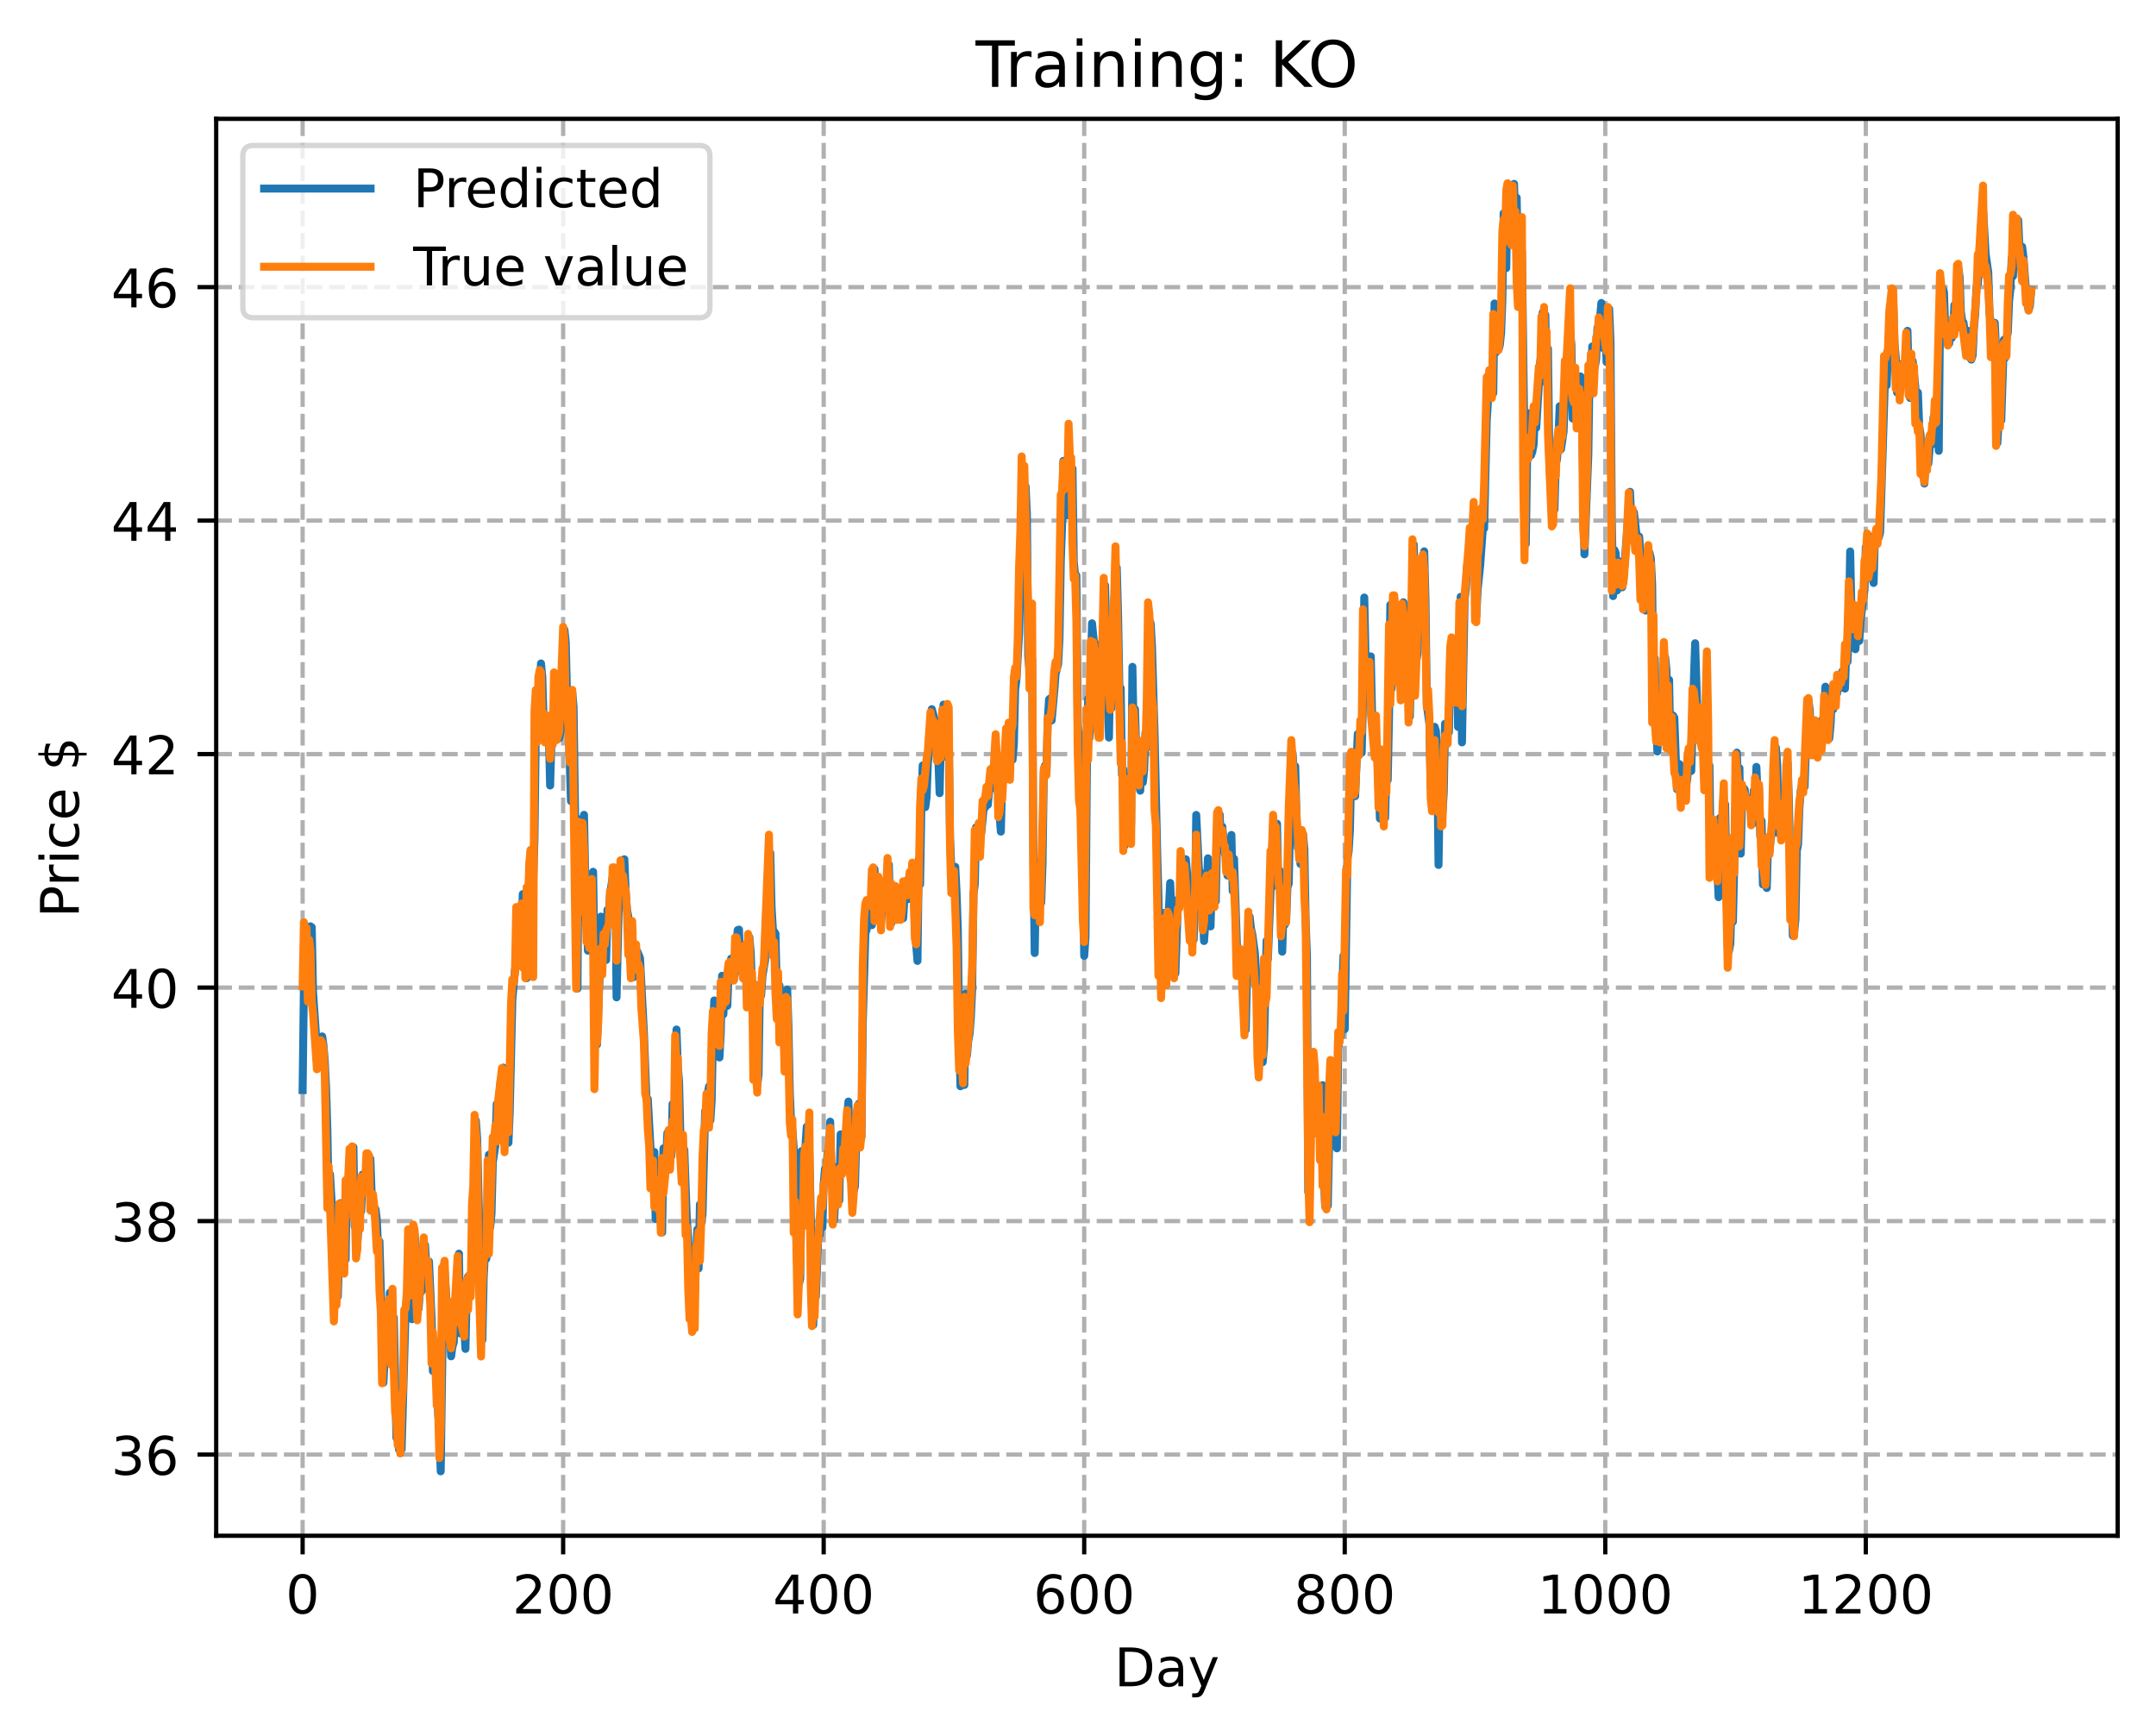 <?xml version="1.0" encoding="utf-8" standalone="no"?>
<!DOCTYPE svg PUBLIC "-//W3C//DTD SVG 1.1//EN"
  "http://www.w3.org/Graphics/SVG/1.1/DTD/svg11.dtd">
<!-- Created with matplotlib (https://matplotlib.org/) -->
<svg height="325.986pt" version="1.1" viewBox="0 0 404.923 325.986" width="404.923pt" xmlns="http://www.w3.org/2000/svg" xmlns:xlink="http://www.w3.org/1999/xlink">
 <defs>
  <style type="text/css">
*{stroke-linecap:butt;stroke-linejoin:round;}
  </style>
 </defs>
 <g id="figure_1">
  <g id="patch_1">
   <path d="M 0 325.986 
L 404.923 325.986 
L 404.923 0 
L 0 0 
z
" style="fill:#ffffff;"/>
  </g>
  <g id="axes_1">
   <g id="patch_2">
    <path d="M 40.603 288.43 
L 397.723 288.43 
L 397.723 22.318 
L 40.603 22.318 
z
" style="fill:#ffffff;"/>
   </g>
   <g id="matplotlib.axis_1">
    <g id="xtick_1">
     <g id="line2d_1">
      <path clip-path="url(#pcdaae2c35f)" d="M 56.836 288.43 
L 56.836 22.318 
" style="fill:none;stroke:#b0b0b0;stroke-dasharray:2.96,1.28;stroke-dashoffset:0;stroke-width:0.8;"/>
     </g>
     <g id="line2d_2">
      <defs>
       <path d="M 0 0 
L 0 3.5 
" id="mf53881279b" style="stroke:#000000;stroke-width:0.8;"/>
      </defs>
      <g>
       <use style="stroke:#000000;stroke-width:0.8;" x="56.836" xlink:href="#mf53881279b" y="288.43"/>
      </g>
     </g>
     <g id="text_1">
      <!-- 0 -->
      <defs>
       <path d="M 31.781 66.406 
Q 24.172 66.406 20.328 58.906 
Q 16.5 51.422 16.5 36.375 
Q 16.5 21.391 20.328 13.891 
Q 24.172 6.391 31.781 6.391 
Q 39.453 6.391 43.281 13.891 
Q 47.125 21.391 47.125 36.375 
Q 47.125 51.422 43.281 58.906 
Q 39.453 66.406 31.781 66.406 
z
M 31.781 74.219 
Q 44.047 74.219 50.516 64.516 
Q 56.984 54.828 56.984 36.375 
Q 56.984 17.969 50.516 8.266 
Q 44.047 -1.422 31.781 -1.422 
Q 19.531 -1.422 13.062 8.266 
Q 6.594 17.969 6.594 36.375 
Q 6.594 54.828 13.062 64.516 
Q 19.531 74.219 31.781 74.219 
z
" id="DejaVuSans-48"/>
      </defs>
      <g transform="translate(53.655 303.029)scale(0.1 -0.1)">
       <use xlink:href="#DejaVuSans-48"/>
      </g>
     </g>
    </g>
    <g id="xtick_2">
     <g id="line2d_3">
      <path clip-path="url(#pcdaae2c35f)" d="M 105.766 288.43 
L 105.766 22.318 
" style="fill:none;stroke:#b0b0b0;stroke-dasharray:2.96,1.28;stroke-dashoffset:0;stroke-width:0.8;"/>
     </g>
     <g id="line2d_4">
      <g>
       <use style="stroke:#000000;stroke-width:0.8;" x="105.766" xlink:href="#mf53881279b" y="288.43"/>
      </g>
     </g>
     <g id="text_2">
      <!-- 200 -->
      <defs>
       <path d="M 19.188 8.297 
L 53.609 8.297 
L 53.609 0 
L 7.328 0 
L 7.328 8.297 
Q 12.938 14.109 22.625 23.891 
Q 32.328 33.688 34.812 36.531 
Q 39.547 41.844 41.422 45.531 
Q 43.312 49.219 43.312 52.781 
Q 43.312 58.594 39.234 62.25 
Q 35.156 65.922 28.609 65.922 
Q 23.969 65.922 18.812 64.312 
Q 13.672 62.703 7.812 59.422 
L 7.812 69.391 
Q 13.766 71.781 18.938 73 
Q 24.125 74.219 28.422 74.219 
Q 39.75 74.219 46.484 68.547 
Q 53.219 62.891 53.219 53.422 
Q 53.219 48.922 51.531 44.891 
Q 49.859 40.875 45.406 35.406 
Q 44.188 33.984 37.641 27.219 
Q 31.109 20.453 19.188 8.297 
z
" id="DejaVuSans-50"/>
      </defs>
      <g transform="translate(96.223 303.029)scale(0.1 -0.1)">
       <use xlink:href="#DejaVuSans-50"/>
       <use x="63.623" xlink:href="#DejaVuSans-48"/>
       <use x="127.246" xlink:href="#DejaVuSans-48"/>
      </g>
     </g>
    </g>
    <g id="xtick_3">
     <g id="line2d_5">
      <path clip-path="url(#pcdaae2c35f)" d="M 154.697 288.43 
L 154.697 22.318 
" style="fill:none;stroke:#b0b0b0;stroke-dasharray:2.96,1.28;stroke-dashoffset:0;stroke-width:0.8;"/>
     </g>
     <g id="line2d_6">
      <g>
       <use style="stroke:#000000;stroke-width:0.8;" x="154.697" xlink:href="#mf53881279b" y="288.43"/>
      </g>
     </g>
     <g id="text_3">
      <!-- 400 -->
      <defs>
       <path d="M 37.797 64.312 
L 12.891 25.391 
L 37.797 25.391 
z
M 35.203 72.906 
L 47.609 72.906 
L 47.609 25.391 
L 58.016 25.391 
L 58.016 17.188 
L 47.609 17.188 
L 47.609 0 
L 37.797 0 
L 37.797 17.188 
L 4.891 17.188 
L 4.891 26.703 
z
" id="DejaVuSans-52"/>
      </defs>
      <g transform="translate(145.153 303.029)scale(0.1 -0.1)">
       <use xlink:href="#DejaVuSans-52"/>
       <use x="63.623" xlink:href="#DejaVuSans-48"/>
       <use x="127.246" xlink:href="#DejaVuSans-48"/>
      </g>
     </g>
    </g>
    <g id="xtick_4">
     <g id="line2d_7">
      <path clip-path="url(#pcdaae2c35f)" d="M 203.628 288.43 
L 203.628 22.318 
" style="fill:none;stroke:#b0b0b0;stroke-dasharray:2.96,1.28;stroke-dashoffset:0;stroke-width:0.8;"/>
     </g>
     <g id="line2d_8">
      <g>
       <use style="stroke:#000000;stroke-width:0.8;" x="203.628" xlink:href="#mf53881279b" y="288.43"/>
      </g>
     </g>
     <g id="text_4">
      <!-- 600 -->
      <defs>
       <path d="M 33.016 40.375 
Q 26.375 40.375 22.484 35.828 
Q 18.609 31.297 18.609 23.391 
Q 18.609 15.531 22.484 10.953 
Q 26.375 6.391 33.016 6.391 
Q 39.656 6.391 43.531 10.953 
Q 47.406 15.531 47.406 23.391 
Q 47.406 31.297 43.531 35.828 
Q 39.656 40.375 33.016 40.375 
z
M 52.594 71.297 
L 52.594 62.312 
Q 48.875 64.062 45.094 64.984 
Q 41.312 65.922 37.594 65.922 
Q 27.828 65.922 22.672 59.328 
Q 17.531 52.734 16.797 39.406 
Q 19.672 43.656 24.016 45.922 
Q 28.375 48.188 33.594 48.188 
Q 44.578 48.188 50.953 41.516 
Q 57.328 34.859 57.328 23.391 
Q 57.328 12.156 50.688 5.359 
Q 44.047 -1.422 33.016 -1.422 
Q 20.359 -1.422 13.672 8.266 
Q 6.984 17.969 6.984 36.375 
Q 6.984 53.656 15.188 63.938 
Q 23.391 74.219 37.203 74.219 
Q 40.922 74.219 44.703 73.484 
Q 48.484 72.75 52.594 71.297 
z
" id="DejaVuSans-54"/>
      </defs>
      <g transform="translate(194.084 303.029)scale(0.1 -0.1)">
       <use xlink:href="#DejaVuSans-54"/>
       <use x="63.623" xlink:href="#DejaVuSans-48"/>
       <use x="127.246" xlink:href="#DejaVuSans-48"/>
      </g>
     </g>
    </g>
    <g id="xtick_5">
     <g id="line2d_9">
      <path clip-path="url(#pcdaae2c35f)" d="M 252.558 288.43 
L 252.558 22.318 
" style="fill:none;stroke:#b0b0b0;stroke-dasharray:2.96,1.28;stroke-dashoffset:0;stroke-width:0.8;"/>
     </g>
     <g id="line2d_10">
      <g>
       <use style="stroke:#000000;stroke-width:0.8;" x="252.558" xlink:href="#mf53881279b" y="288.43"/>
      </g>
     </g>
     <g id="text_5">
      <!-- 800 -->
      <defs>
       <path d="M 31.781 34.625 
Q 24.75 34.625 20.719 30.859 
Q 16.703 27.094 16.703 20.516 
Q 16.703 13.922 20.719 10.156 
Q 24.75 6.391 31.781 6.391 
Q 38.812 6.391 42.859 10.172 
Q 46.922 13.969 46.922 20.516 
Q 46.922 27.094 42.891 30.859 
Q 38.875 34.625 31.781 34.625 
z
M 21.922 38.812 
Q 15.578 40.375 12.031 44.719 
Q 8.5 49.078 8.5 55.328 
Q 8.5 64.062 14.719 69.141 
Q 20.953 74.219 31.781 74.219 
Q 42.672 74.219 48.875 69.141 
Q 55.078 64.062 55.078 55.328 
Q 55.078 49.078 51.531 44.719 
Q 48 40.375 41.703 38.812 
Q 48.828 37.156 52.797 32.312 
Q 56.781 27.484 56.781 20.516 
Q 56.781 9.906 50.312 4.234 
Q 43.844 -1.422 31.781 -1.422 
Q 19.734 -1.422 13.25 4.234 
Q 6.781 9.906 6.781 20.516 
Q 6.781 27.484 10.781 32.312 
Q 14.797 37.156 21.922 38.812 
z
M 18.312 54.391 
Q 18.312 48.734 21.844 45.562 
Q 25.391 42.391 31.781 42.391 
Q 38.141 42.391 41.719 45.562 
Q 45.312 48.734 45.312 54.391 
Q 45.312 60.062 41.719 63.234 
Q 38.141 66.406 31.781 66.406 
Q 25.391 66.406 21.844 63.234 
Q 18.312 60.062 18.312 54.391 
z
" id="DejaVuSans-56"/>
      </defs>
      <g transform="translate(243.015 303.029)scale(0.1 -0.1)">
       <use xlink:href="#DejaVuSans-56"/>
       <use x="63.623" xlink:href="#DejaVuSans-48"/>
       <use x="127.246" xlink:href="#DejaVuSans-48"/>
      </g>
     </g>
    </g>
    <g id="xtick_6">
     <g id="line2d_11">
      <path clip-path="url(#pcdaae2c35f)" d="M 301.489 288.43 
L 301.489 22.318 
" style="fill:none;stroke:#b0b0b0;stroke-dasharray:2.96,1.28;stroke-dashoffset:0;stroke-width:0.8;"/>
     </g>
     <g id="line2d_12">
      <g>
       <use style="stroke:#000000;stroke-width:0.8;" x="301.489" xlink:href="#mf53881279b" y="288.43"/>
      </g>
     </g>
     <g id="text_6">
      <!-- 1000 -->
      <defs>
       <path d="M 12.406 8.297 
L 28.516 8.297 
L 28.516 63.922 
L 10.984 60.406 
L 10.984 69.391 
L 28.422 72.906 
L 38.281 72.906 
L 38.281 8.297 
L 54.391 8.297 
L 54.391 0 
L 12.406 0 
z
" id="DejaVuSans-49"/>
      </defs>
      <g transform="translate(288.764 303.029)scale(0.1 -0.1)">
       <use xlink:href="#DejaVuSans-49"/>
       <use x="63.623" xlink:href="#DejaVuSans-48"/>
       <use x="127.246" xlink:href="#DejaVuSans-48"/>
       <use x="190.869" xlink:href="#DejaVuSans-48"/>
      </g>
     </g>
    </g>
    <g id="xtick_7">
     <g id="line2d_13">
      <path clip-path="url(#pcdaae2c35f)" d="M 350.419 288.43 
L 350.419 22.318 
" style="fill:none;stroke:#b0b0b0;stroke-dasharray:2.96,1.28;stroke-dashoffset:0;stroke-width:0.8;"/>
     </g>
     <g id="line2d_14">
      <g>
       <use style="stroke:#000000;stroke-width:0.8;" x="350.419" xlink:href="#mf53881279b" y="288.43"/>
      </g>
     </g>
     <g id="text_7">
      <!-- 1200 -->
      <g transform="translate(337.694 303.029)scale(0.1 -0.1)">
       <use xlink:href="#DejaVuSans-49"/>
       <use x="63.623" xlink:href="#DejaVuSans-50"/>
       <use x="127.246" xlink:href="#DejaVuSans-48"/>
       <use x="190.869" xlink:href="#DejaVuSans-48"/>
      </g>
     </g>
    </g>
    <g id="text_8">
     <!-- Day -->
     <defs>
      <path d="M 19.672 64.797 
L 19.672 8.109 
L 31.594 8.109 
Q 46.688 8.109 53.688 14.938 
Q 60.688 21.781 60.688 36.531 
Q 60.688 51.172 53.688 57.984 
Q 46.688 64.797 31.594 64.797 
z
M 9.812 72.906 
L 30.078 72.906 
Q 51.266 72.906 61.172 64.094 
Q 71.094 55.281 71.094 36.531 
Q 71.094 17.672 61.125 8.828 
Q 51.172 0 30.078 0 
L 9.812 0 
z
" id="DejaVuSans-68"/>
      <path d="M 34.281 27.484 
Q 23.391 27.484 19.188 25 
Q 14.984 22.516 14.984 16.5 
Q 14.984 11.719 18.141 8.906 
Q 21.297 6.109 26.703 6.109 
Q 34.188 6.109 38.703 11.406 
Q 43.219 16.703 43.219 25.484 
L 43.219 27.484 
z
M 52.203 31.203 
L 52.203 0 
L 43.219 0 
L 43.219 8.297 
Q 40.141 3.328 35.547 0.953 
Q 30.953 -1.422 24.312 -1.422 
Q 15.922 -1.422 10.953 3.297 
Q 6 8.016 6 15.922 
Q 6 25.141 12.172 29.828 
Q 18.359 34.516 30.609 34.516 
L 43.219 34.516 
L 43.219 35.406 
Q 43.219 41.609 39.141 45 
Q 35.062 48.391 27.688 48.391 
Q 23 48.391 18.547 47.266 
Q 14.109 46.141 10.016 43.891 
L 10.016 52.203 
Q 14.938 54.109 19.578 55.047 
Q 24.219 56 28.609 56 
Q 40.484 56 46.344 49.844 
Q 52.203 43.703 52.203 31.203 
z
" id="DejaVuSans-97"/>
      <path d="M 32.172 -5.078 
Q 28.375 -14.844 24.75 -17.812 
Q 21.141 -20.797 15.094 -20.797 
L 7.906 -20.797 
L 7.906 -13.281 
L 13.188 -13.281 
Q 16.891 -13.281 18.938 -11.516 
Q 21 -9.766 23.484 -3.219 
L 25.094 0.875 
L 2.984 54.688 
L 12.5 54.688 
L 29.594 11.922 
L 46.688 54.688 
L 56.203 54.688 
z
" id="DejaVuSans-121"/>
     </defs>
     <g transform="translate(209.29 316.707)scale(0.1 -0.1)">
      <use xlink:href="#DejaVuSans-68"/>
      <use x="77.002" xlink:href="#DejaVuSans-97"/>
      <use x="138.281" xlink:href="#DejaVuSans-121"/>
     </g>
    </g>
   </g>
   <g id="matplotlib.axis_2">
    <g id="ytick_1">
     <g id="line2d_15">
      <path clip-path="url(#pcdaae2c35f)" d="M 40.603 273.185 
L 397.723 273.185 
" style="fill:none;stroke:#b0b0b0;stroke-dasharray:2.96,1.28;stroke-dashoffset:0;stroke-width:0.8;"/>
     </g>
     <g id="line2d_16">
      <defs>
       <path d="M 0 0 
L -3.5 0 
" id="m471bfd030c" style="stroke:#000000;stroke-width:0.8;"/>
      </defs>
      <g>
       <use style="stroke:#000000;stroke-width:0.8;" x="40.603" xlink:href="#m471bfd030c" y="273.185"/>
      </g>
     </g>
     <g id="text_9">
      <!-- 36 -->
      <defs>
       <path d="M 40.578 39.312 
Q 47.656 37.797 51.625 33 
Q 55.609 28.219 55.609 21.188 
Q 55.609 10.406 48.188 4.484 
Q 40.766 -1.422 27.094 -1.422 
Q 22.516 -1.422 17.656 -0.516 
Q 12.797 0.391 7.625 2.203 
L 7.625 11.719 
Q 11.719 9.328 16.594 8.109 
Q 21.484 6.891 26.812 6.891 
Q 36.078 6.891 40.938 10.547 
Q 45.797 14.203 45.797 21.188 
Q 45.797 27.641 41.281 31.266 
Q 36.766 34.906 28.719 34.906 
L 20.219 34.906 
L 20.219 43.016 
L 29.109 43.016 
Q 36.375 43.016 40.234 45.922 
Q 44.094 48.828 44.094 54.297 
Q 44.094 59.906 40.109 62.906 
Q 36.141 65.922 28.719 65.922 
Q 24.656 65.922 20.016 65.031 
Q 15.375 64.156 9.812 62.312 
L 9.812 71.094 
Q 15.438 72.656 20.344 73.438 
Q 25.25 74.219 29.594 74.219 
Q 40.828 74.219 47.359 69.109 
Q 53.906 64.016 53.906 55.328 
Q 53.906 49.266 50.438 45.094 
Q 46.969 40.922 40.578 39.312 
z
" id="DejaVuSans-51"/>
      </defs>
      <g transform="translate(20.878 276.984)scale(0.1 -0.1)">
       <use xlink:href="#DejaVuSans-51"/>
       <use x="63.623" xlink:href="#DejaVuSans-54"/>
      </g>
     </g>
    </g>
    <g id="ytick_2">
     <g id="line2d_17">
      <path clip-path="url(#pcdaae2c35f)" d="M 40.603 229.333 
L 397.723 229.333 
" style="fill:none;stroke:#b0b0b0;stroke-dasharray:2.96,1.28;stroke-dashoffset:0;stroke-width:0.8;"/>
     </g>
     <g id="line2d_18">
      <g>
       <use style="stroke:#000000;stroke-width:0.8;" x="40.603" xlink:href="#m471bfd030c" y="229.333"/>
      </g>
     </g>
     <g id="text_10">
      <!-- 38 -->
      <g transform="translate(20.878 233.133)scale(0.1 -0.1)">
       <use xlink:href="#DejaVuSans-51"/>
       <use x="63.623" xlink:href="#DejaVuSans-56"/>
      </g>
     </g>
    </g>
    <g id="ytick_3">
     <g id="line2d_19">
      <path clip-path="url(#pcdaae2c35f)" d="M 40.603 185.482 
L 397.723 185.482 
" style="fill:none;stroke:#b0b0b0;stroke-dasharray:2.96,1.28;stroke-dashoffset:0;stroke-width:0.8;"/>
     </g>
     <g id="line2d_20">
      <g>
       <use style="stroke:#000000;stroke-width:0.8;" x="40.603" xlink:href="#m471bfd030c" y="185.482"/>
      </g>
     </g>
     <g id="text_11">
      <!-- 40 -->
      <g transform="translate(20.878 189.281)scale(0.1 -0.1)">
       <use xlink:href="#DejaVuSans-52"/>
       <use x="63.623" xlink:href="#DejaVuSans-48"/>
      </g>
     </g>
    </g>
    <g id="ytick_4">
     <g id="line2d_21">
      <path clip-path="url(#pcdaae2c35f)" d="M 40.603 141.631 
L 397.723 141.631 
" style="fill:none;stroke:#b0b0b0;stroke-dasharray:2.96,1.28;stroke-dashoffset:0;stroke-width:0.8;"/>
     </g>
     <g id="line2d_22">
      <g>
       <use style="stroke:#000000;stroke-width:0.8;" x="40.603" xlink:href="#m471bfd030c" y="141.631"/>
      </g>
     </g>
     <g id="text_12">
      <!-- 42 -->
      <g transform="translate(20.878 145.43)scale(0.1 -0.1)">
       <use xlink:href="#DejaVuSans-52"/>
       <use x="63.623" xlink:href="#DejaVuSans-50"/>
      </g>
     </g>
    </g>
    <g id="ytick_5">
     <g id="line2d_23">
      <path clip-path="url(#pcdaae2c35f)" d="M 40.603 97.779 
L 397.723 97.779 
" style="fill:none;stroke:#b0b0b0;stroke-dasharray:2.96,1.28;stroke-dashoffset:0;stroke-width:0.8;"/>
     </g>
     <g id="line2d_24">
      <g>
       <use style="stroke:#000000;stroke-width:0.8;" x="40.603" xlink:href="#m471bfd030c" y="97.779"/>
      </g>
     </g>
     <g id="text_13">
      <!-- 44 -->
      <g transform="translate(20.878 101.579)scale(0.1 -0.1)">
       <use xlink:href="#DejaVuSans-52"/>
       <use x="63.623" xlink:href="#DejaVuSans-52"/>
      </g>
     </g>
    </g>
    <g id="ytick_6">
     <g id="line2d_25">
      <path clip-path="url(#pcdaae2c35f)" d="M 40.603 53.928 
L 397.723 53.928 
" style="fill:none;stroke:#b0b0b0;stroke-dasharray:2.96,1.28;stroke-dashoffset:0;stroke-width:0.8;"/>
     </g>
     <g id="line2d_26">
      <g>
       <use style="stroke:#000000;stroke-width:0.8;" x="40.603" xlink:href="#m471bfd030c" y="53.928"/>
      </g>
     </g>
     <g id="text_14">
      <!-- 46 -->
      <g transform="translate(20.878 57.727)scale(0.1 -0.1)">
       <use xlink:href="#DejaVuSans-52"/>
       <use x="63.623" xlink:href="#DejaVuSans-54"/>
      </g>
     </g>
    </g>
    <g id="text_15">
     <!-- Price $ -->
     <defs>
      <path d="M 19.672 64.797 
L 19.672 37.406 
L 32.078 37.406 
Q 38.969 37.406 42.719 40.969 
Q 46.484 44.531 46.484 51.125 
Q 46.484 57.672 42.719 61.234 
Q 38.969 64.797 32.078 64.797 
z
M 9.812 72.906 
L 32.078 72.906 
Q 44.344 72.906 50.609 67.359 
Q 56.891 61.812 56.891 51.125 
Q 56.891 40.328 50.609 34.812 
Q 44.344 29.297 32.078 29.297 
L 19.672 29.297 
L 19.672 0 
L 9.812 0 
z
" id="DejaVuSans-80"/>
      <path d="M 41.109 46.297 
Q 39.594 47.172 37.812 47.578 
Q 36.031 48 33.891 48 
Q 26.266 48 22.188 43.047 
Q 18.109 38.094 18.109 28.812 
L 18.109 0 
L 9.078 0 
L 9.078 54.688 
L 18.109 54.688 
L 18.109 46.188 
Q 20.953 51.172 25.484 53.578 
Q 30.031 56 36.531 56 
Q 37.453 56 38.578 55.875 
Q 39.703 55.766 41.062 55.516 
z
" id="DejaVuSans-114"/>
      <path d="M 9.422 54.688 
L 18.406 54.688 
L 18.406 0 
L 9.422 0 
z
M 9.422 75.984 
L 18.406 75.984 
L 18.406 64.594 
L 9.422 64.594 
z
" id="DejaVuSans-105"/>
      <path d="M 48.781 52.594 
L 48.781 44.188 
Q 44.969 46.297 41.141 47.344 
Q 37.312 48.391 33.406 48.391 
Q 24.656 48.391 19.812 42.844 
Q 14.984 37.312 14.984 27.297 
Q 14.984 17.281 19.812 11.734 
Q 24.656 6.203 33.406 6.203 
Q 37.312 6.203 41.141 7.25 
Q 44.969 8.297 48.781 10.406 
L 48.781 2.094 
Q 45.016 0.344 40.984 -0.531 
Q 36.969 -1.422 32.422 -1.422 
Q 20.062 -1.422 12.781 6.344 
Q 5.516 14.109 5.516 27.297 
Q 5.516 40.672 12.859 48.328 
Q 20.219 56 33.016 56 
Q 37.156 56 41.109 55.141 
Q 45.062 54.297 48.781 52.594 
z
" id="DejaVuSans-99"/>
      <path d="M 56.203 29.594 
L 56.203 25.203 
L 14.891 25.203 
Q 15.484 15.922 20.484 11.062 
Q 25.484 6.203 34.422 6.203 
Q 39.594 6.203 44.453 7.469 
Q 49.312 8.734 54.109 11.281 
L 54.109 2.781 
Q 49.266 0.734 44.188 -0.344 
Q 39.109 -1.422 33.891 -1.422 
Q 20.797 -1.422 13.156 6.188 
Q 5.516 13.812 5.516 26.812 
Q 5.516 40.234 12.766 48.109 
Q 20.016 56 32.328 56 
Q 43.359 56 49.781 48.891 
Q 56.203 41.797 56.203 29.594 
z
M 47.219 32.234 
Q 47.125 39.594 43.094 43.984 
Q 39.062 48.391 32.422 48.391 
Q 24.906 48.391 20.391 44.141 
Q 15.875 39.891 15.188 32.172 
z
" id="DejaVuSans-101"/>
      <path id="DejaVuSans-32"/>
      <path d="M 33.797 -14.703 
L 28.906 -14.703 
L 28.859 0 
Q 23.734 0.094 18.609 1.188 
Q 13.484 2.297 8.297 4.5 
L 8.297 13.281 
Q 13.281 10.156 18.375 8.562 
Q 23.484 6.984 28.906 6.938 
L 28.906 29.203 
Q 18.109 30.953 13.203 35.156 
Q 8.297 39.359 8.297 46.688 
Q 8.297 54.641 13.625 59.219 
Q 18.953 63.812 28.906 64.5 
L 28.906 75.984 
L 33.797 75.984 
L 33.797 64.656 
Q 38.328 64.453 42.578 63.688 
Q 46.828 62.938 50.875 61.625 
L 50.875 53.078 
Q 46.828 55.125 42.547 56.25 
Q 38.281 57.375 33.797 57.562 
L 33.797 36.719 
Q 44.875 35.016 50.094 30.609 
Q 55.328 26.219 55.328 18.609 
Q 55.328 10.359 49.781 5.594 
Q 44.234 0.828 33.797 0.094 
z
M 28.906 37.594 
L 28.906 57.625 
Q 23.25 56.984 20.266 54.391 
Q 17.281 51.812 17.281 47.516 
Q 17.281 43.312 20.031 40.969 
Q 22.797 38.625 28.906 37.594 
z
M 33.797 28.219 
L 33.797 7.078 
Q 39.984 7.906 43.141 10.594 
Q 46.297 13.281 46.297 17.672 
Q 46.297 21.969 43.281 24.5 
Q 40.281 27.047 33.797 28.219 
z
" id="DejaVuSans-36"/>
     </defs>
     <g transform="translate(14.798 172.342)rotate(-90)scale(0.1 -0.1)">
      <use xlink:href="#DejaVuSans-80"/>
      <use x="58.553" xlink:href="#DejaVuSans-114"/>
      <use x="99.666" xlink:href="#DejaVuSans-105"/>
      <use x="127.449" xlink:href="#DejaVuSans-99"/>
      <use x="182.43" xlink:href="#DejaVuSans-101"/>
      <use x="243.953" xlink:href="#DejaVuSans-32"/>
      <use x="275.74" xlink:href="#DejaVuSans-36"/>
     </g>
    </g>
   </g>
   <g id="line2d_27">
    <path clip-path="url(#pcdaae2c35f)" d="M 56.836 204.727 
L 57.081 185.073 
L 57.325 175.736 
L 57.57 174.738 
L 57.814 175.615 
L 58.059 181.738 
L 58.304 173.977 
L 58.548 174.144 
L 58.793 186.351 
L 59.282 193.446 
L 59.527 199.244 
L 59.772 195.458 
L 60.016 198.662 
L 60.261 198.649 
L 60.506 194.652 
L 60.75 196.334 
L 60.995 199.329 
L 61.24 204.224 
L 61.484 212.192 
L 61.729 225.975 
L 61.974 220.531 
L 62.463 228.829 
L 62.708 240.652 
L 62.952 243.325 
L 63.197 241.874 
L 63.441 243.513 
L 63.686 236.647 
L 63.931 225.966 
L 64.42 236.685 
L 64.665 235.16 
L 64.909 236.56 
L 65.154 221.937 
L 65.399 225.954 
L 65.643 223.29 
L 65.888 217.384 
L 66.133 220.662 
L 66.377 215.467 
L 66.622 230.336 
L 66.867 226.694 
L 67.111 233.497 
L 67.601 226.153 
L 67.845 227.477 
L 68.09 220.608 
L 68.335 222.623 
L 68.824 220.674 
L 69.069 219.073 
L 69.313 219.331 
L 69.558 217.647 
L 69.802 224.366 
L 70.047 225.758 
L 70.292 227.877 
L 70.536 227.107 
L 70.781 229.232 
L 71.026 234.873 
L 71.27 233.141 
L 72.004 259.696 
L 72.494 250.352 
L 72.983 249.213 
L 73.228 242.776 
L 73.472 252.066 
L 73.717 254.575 
L 73.962 247.462 
L 74.451 270.06 
L 74.696 269.131 
L 74.94 272.258 
L 75.185 269.227 
L 75.429 272.224 
L 76.163 246.566 
L 76.408 244.07 
L 76.897 236.598 
L 77.387 247.764 
L 77.631 237.386 
L 77.876 231.827 
L 78.121 234.168 
L 78.365 244.357 
L 78.61 245.803 
L 78.855 242.734 
L 79.099 242.638 
L 79.344 237.949 
L 79.589 238.104 
L 79.833 233.854 
L 80.323 242.126 
L 80.567 236.916 
L 81.056 247.542 
L 81.301 257.503 
L 81.546 251.725 
L 81.79 257.897 
L 82.035 258.252 
L 82.28 265.288 
L 82.524 268.444 
L 82.769 276.334 
L 83.258 242.062 
L 83.503 238.918 
L 83.748 242.473 
L 83.992 248.992 
L 84.237 248.658 
L 84.482 249.633 
L 84.726 254.73 
L 84.971 252.918 
L 85.216 252.129 
L 85.705 242.388 
L 85.95 240.862 
L 86.194 235.453 
L 86.439 250.432 
L 86.684 247.537 
L 86.928 247.794 
L 87.173 249.051 
L 87.417 253.337 
L 87.662 242.245 
L 87.907 239.749 
L 88.151 240.179 
L 88.396 240.31 
L 88.641 239.126 
L 88.885 226.069 
L 89.13 220.177 
L 89.375 210.471 
L 89.619 213.845 
L 90.353 245.629 
L 90.598 251.652 
L 90.843 239.906 
L 91.087 235.008 
L 91.332 236.415 
L 91.577 234.441 
L 91.821 216.877 
L 92.066 230.493 
L 92.311 227.891 
L 92.555 218.277 
L 93.044 215.09 
L 93.289 207.344 
L 93.534 211.059 
L 93.778 205.805 
L 94.023 203.046 
L 94.268 202.076 
L 94.512 200.512 
L 94.757 210.01 
L 95.002 211.093 
L 95.246 209.894 
L 95.491 214.618 
L 95.736 208.834 
L 96.225 187.766 
L 96.714 182.202 
L 96.959 181.141 
L 97.204 173.709 
L 97.448 176.596 
L 97.938 175.165 
L 98.182 167.923 
L 98.427 178.596 
L 98.672 179.71 
L 98.916 183.727 
L 99.161 167.227 
L 99.405 167.711 
L 99.65 160.035 
L 99.895 164.098 
L 100.139 165.697 
L 100.384 157.276 
L 100.629 137.17 
L 100.873 130.424 
L 101.118 135.227 
L 101.607 124.607 
L 101.852 127.185 
L 102.097 135.766 
L 102.341 136.953 
L 102.586 136.209 
L 102.831 137.88 
L 103.075 137.79 
L 103.32 147.531 
L 103.565 139.116 
L 103.809 134.813 
L 104.054 136.858 
L 104.299 129.519 
L 104.543 130.117 
L 104.788 138.777 
L 105.032 138.627 
L 105.277 137.507 
L 106.011 118.31 
L 106.256 120.667 
L 106.5 130.932 
L 106.745 135.114 
L 107.234 150.464 
L 107.479 130.03 
L 107.724 132.735 
L 108.458 185.657 
L 108.702 153.885 
L 108.947 154.623 
L 109.192 172.337 
L 109.681 153.036 
L 109.926 165.005 
L 110.17 168.725 
L 110.415 178.546 
L 110.66 177.411 
L 111.149 170.279 
L 111.393 163.734 
L 111.883 194.176 
L 112.127 196.186 
L 112.617 183.158 
L 112.861 172.158 
L 113.106 180.362 
L 113.351 175.976 
L 113.595 175.464 
L 113.84 180.301 
L 114.085 170.878 
L 114.329 171.806 
L 114.574 167.983 
L 115.063 164.721 
L 115.308 163.379 
L 115.553 163.019 
L 115.797 187.322 
L 116.287 166.621 
L 116.531 166.09 
L 116.776 161.542 
L 117.02 165.013 
L 117.265 161.387 
L 117.51 167.554 
L 117.754 170.817 
L 117.999 172.141 
L 118.244 176.582 
L 118.488 176.497 
L 118.733 177.334 
L 118.978 183.521 
L 119.712 178.723 
L 120.201 179.947 
L 120.935 193.948 
L 121.424 206.539 
L 121.669 206.417 
L 122.158 215.384 
L 122.403 222.391 
L 122.648 216.996 
L 122.892 216.351 
L 123.137 228.932 
L 123.381 227.841 
L 123.626 219.256 
L 123.871 225.469 
L 124.115 223.337 
L 124.36 231.461 
L 124.605 215.68 
L 124.849 220.997 
L 125.094 218.111 
L 125.339 212.789 
L 126.073 217.145 
L 126.317 207.328 
L 126.562 210.983 
L 126.807 211.367 
L 127.051 193.357 
L 127.296 200.269 
L 127.541 203.206 
L 127.785 213.507 
L 128.03 214.896 
L 128.275 218.367 
L 128.519 215.927 
L 129.008 229.309 
L 129.253 232.377 
L 129.742 245.466 
L 129.987 248.685 
L 130.232 248.864 
L 130.966 230.917 
L 131.21 238.216 
L 131.455 226.207 
L 131.7 229.687 
L 131.944 228.058 
L 132.434 208.676 
L 132.678 210.263 
L 132.923 205.36 
L 133.168 204.018 
L 133.412 210.434 
L 133.657 206.679 
L 133.902 194.251 
L 134.146 187.898 
L 134.391 195.508 
L 134.636 194.547 
L 134.88 191.567 
L 135.125 198.609 
L 135.369 193.849 
L 135.614 183.263 
L 135.859 190.503 
L 136.103 184.873 
L 136.593 188.916 
L 136.837 182.998 
L 137.327 180.035 
L 137.816 184.007 
L 138.55 174.678 
L 138.795 174.595 
L 139.039 182.453 
L 139.284 179.312 
L 139.529 182.426 
L 139.773 183.888 
L 140.018 180.205 
L 140.263 178.856 
L 140.507 184.409 
L 140.752 176.061 
L 140.996 178.941 
L 141.241 186.311 
L 141.486 184.677 
L 141.73 196.884 
L 141.975 197.346 
L 142.22 203.876 
L 142.464 201.799 
L 142.709 185.801 
L 142.954 186.96 
L 143.198 183.3 
L 143.688 180.415 
L 143.932 170.653 
L 144.177 168.405 
L 144.422 160.492 
L 144.666 160.201 
L 144.911 170.418 
L 145.156 174.593 
L 145.645 175.355 
L 145.89 186.275 
L 146.134 187.009 
L 146.379 185.052 
L 146.624 193.543 
L 146.868 189.468 
L 147.113 189.947 
L 147.357 191.307 
L 147.602 194.121 
L 147.847 185.859 
L 148.091 193.09 
L 148.336 205.196 
L 148.581 211.022 
L 148.825 212.297 
L 149.07 215.572 
L 149.315 228.757 
L 149.559 229.533 
L 149.804 229.147 
L 150.049 241.172 
L 150.293 240.125 
L 150.538 216.196 
L 150.783 224.837 
L 151.027 228.076 
L 151.272 215.289 
L 151.517 211.607 
L 151.761 225.352 
L 152.006 216.589 
L 152.74 248.832 
L 152.984 238.835 
L 153.229 243.555 
L 153.718 231.193 
L 153.963 231.902 
L 154.208 227.093 
L 154.452 230.512 
L 154.697 222.326 
L 154.942 219.568 
L 155.186 219.907 
L 155.431 216.398 
L 155.676 216.521 
L 155.92 210.663 
L 156.165 220.771 
L 156.41 218.936 
L 156.654 229.173 
L 156.899 224.634 
L 157.388 220.337 
L 157.633 225.467 
L 157.878 213.045 
L 158.122 217.485 
L 158.367 217.947 
L 158.612 213.836 
L 158.856 217.045 
L 159.101 209.742 
L 159.345 206.893 
L 159.59 216.401 
L 160.079 220.056 
L 160.324 223.719 
L 160.569 222.851 
L 160.813 214.404 
L 161.303 207.286 
L 161.792 213.563 
L 162.037 192.216 
L 162.526 175.358 
L 162.771 174.557 
L 163.26 169.78 
L 163.505 169.629 
L 163.749 173.754 
L 163.994 166.711 
L 164.239 163.224 
L 164.483 169.709 
L 164.728 167.572 
L 164.972 167.802 
L 165.217 169.754 
L 165.462 173.359 
L 165.706 170.445 
L 165.951 166.033 
L 166.196 167.468 
L 166.44 165.442 
L 166.685 166.826 
L 166.93 162.381 
L 167.174 170.025 
L 167.419 173.339 
L 167.908 167.427 
L 168.153 172.296 
L 168.398 167.886 
L 168.642 170.918 
L 168.887 172.559 
L 169.132 169.374 
L 169.376 170.336 
L 169.621 172.464 
L 169.866 168.653 
L 170.11 168.853 
L 170.355 165.354 
L 170.6 168.855 
L 170.844 164.164 
L 171.089 165.948 
L 171.333 166.188 
L 171.578 163.759 
L 171.823 174.341 
L 172.312 180.476 
L 172.557 161.378 
L 172.801 166.112 
L 173.046 151.436 
L 173.291 143.763 
L 173.535 151.3 
L 173.78 151.585 
L 174.025 149.725 
L 174.269 143.313 
L 174.514 141.034 
L 174.759 140.873 
L 175.003 133.188 
L 175.493 134.984 
L 175.737 140.759 
L 175.982 141.174 
L 176.227 142.416 
L 176.471 148.971 
L 176.716 138.442 
L 176.96 140.794 
L 177.205 132.339 
L 177.45 135.555 
L 177.694 142.141 
L 177.939 138.547 
L 178.184 137.816 
L 178.428 157.399 
L 178.673 163.028 
L 179.162 163.37 
L 179.407 162.801 
L 179.652 167.598 
L 179.896 174.876 
L 180.141 194.52 
L 180.386 204.012 
L 180.63 199.084 
L 180.875 199.409 
L 181.12 203.769 
L 181.364 186.602 
L 181.609 198.222 
L 181.854 195.477 
L 182.098 194.153 
L 182.343 191.057 
L 182.588 185.628 
L 182.832 167.868 
L 183.077 166.157 
L 183.321 155.381 
L 183.566 159.079 
L 183.811 156.751 
L 184.055 156.324 
L 184.3 156.378 
L 184.789 151.308 
L 185.034 151.625 
L 185.279 150.101 
L 185.523 151.145 
L 186.013 145.723 
L 186.257 144.352 
L 186.502 148.019 
L 186.747 146.285 
L 186.991 143.306 
L 187.236 147.112 
L 187.481 143.645 
L 187.725 152.917 
L 187.97 156.191 
L 188.215 146.841 
L 188.459 146.668 
L 188.704 141.533 
L 188.948 144.353 
L 189.193 141.219 
L 189.438 144.57 
L 189.682 139.755 
L 189.927 141.788 
L 190.172 142.686 
L 190.416 139.748 
L 190.661 129.503 
L 190.906 127.549 
L 191.395 119.03 
L 191.64 108.487 
L 191.884 106.586 
L 192.129 88.446 
L 192.374 99.848 
L 192.618 91.32 
L 192.863 96.535 
L 193.108 123.25 
L 193.352 125.883 
L 193.597 126.471 
L 193.842 123.758 
L 194.086 161.381 
L 194.331 178.99 
L 194.575 165.13 
L 194.82 161.926 
L 195.065 166.964 
L 195.309 167.24 
L 195.554 169.55 
L 195.799 162.21 
L 196.043 144.902 
L 196.288 143.758 
L 196.533 145.253 
L 196.777 135.336 
L 197.022 131.363 
L 197.267 131.15 
L 197.511 135.303 
L 198.001 129.846 
L 198.245 126.599 
L 198.735 124.723 
L 198.979 120.024 
L 199.224 105.573 
L 199.469 98.591 
L 199.713 86.561 
L 199.958 86.729 
L 200.447 96.761 
L 200.936 91.576 
L 201.426 88.011 
L 201.67 105.531 
L 201.915 108.044 
L 202.16 108.074 
L 202.404 135.305 
L 202.649 140.188 
L 202.894 149.687 
L 203.138 154.047 
L 203.383 160.797 
L 203.628 179.526 
L 203.872 175.953 
L 204.117 145.377 
L 204.362 131.239 
L 204.606 138.638 
L 205.096 117.064 
L 205.83 124.429 
L 206.074 121.019 
L 206.319 135.189 
L 206.563 126.981 
L 206.808 132.199 
L 207.542 109.942 
L 208.276 138.523 
L 208.521 124.731 
L 208.765 132.964 
L 209.744 106.634 
L 209.989 115.655 
L 210.233 129.085 
L 210.478 129.248 
L 210.723 145.512 
L 210.967 144.493 
L 211.212 158.836 
L 211.457 147.375 
L 211.946 145.972 
L 212.191 149.128 
L 212.435 154.81 
L 212.68 125.243 
L 212.924 138.194 
L 213.169 133.211 
L 213.414 141.409 
L 213.658 145.743 
L 214.148 148.5 
L 214.392 140.537 
L 214.637 146.94 
L 214.882 144.644 
L 215.126 137.659 
L 215.371 140.45 
L 215.86 116.494 
L 216.105 117.052 
L 216.35 121.289 
L 216.839 137.654 
L 217.328 159.87 
L 217.573 168.529 
L 217.818 182.123 
L 218.062 175.245 
L 218.307 185.315 
L 218.551 171.473 
L 218.796 174.49 
L 219.041 174.349 
L 219.285 183.578 
L 219.53 170.759 
L 219.775 165.829 
L 220.264 177.202 
L 220.509 175.137 
L 220.753 182.814 
L 221.243 168.898 
L 221.487 169.637 
L 221.732 168.648 
L 221.977 161.895 
L 222.221 163.946 
L 222.466 167.555 
L 222.711 161.377 
L 222.955 164.123 
L 223.2 171.82 
L 223.445 172.604 
L 223.689 176.055 
L 223.934 174.554 
L 224.179 176.479 
L 224.423 170.492 
L 224.668 153.057 
L 225.157 163.122 
L 225.646 165.095 
L 226.136 176.733 
L 226.38 173.155 
L 226.87 161.199 
L 227.114 163.738 
L 227.359 173.992 
L 227.604 164.41 
L 227.848 164.017 
L 228.093 168.664 
L 228.338 169.28 
L 228.582 157.382 
L 228.827 153.568 
L 229.072 152.987 
L 229.316 158.736 
L 229.561 155.251 
L 230.05 160.414 
L 230.295 160.59 
L 230.539 164.44 
L 230.784 158.906 
L 231.029 159.69 
L 231.273 156.812 
L 231.518 167.339 
L 231.763 161.279 
L 232.497 183.148 
L 232.741 181.534 
L 232.986 178.477 
L 233.965 193.425 
L 234.209 183.513 
L 234.454 181.268 
L 234.699 172.175 
L 234.943 174.367 
L 235.188 175.422 
L 235.677 179.008 
L 235.922 182.82 
L 236.656 198.861 
L 236.9 193.515 
L 237.145 199.491 
L 237.39 196.611 
L 237.879 176.697 
L 238.124 180.131 
L 239.102 155.331 
L 239.347 156.442 
L 239.592 155.944 
L 239.836 154.705 
L 240.081 166.646 
L 240.326 163.525 
L 240.57 168.144 
L 240.815 178.731 
L 241.06 171.108 
L 241.304 173.669 
L 241.549 173.04 
L 241.794 166.662 
L 242.038 165.977 
L 242.527 143.529 
L 242.772 141.508 
L 243.017 145.574 
L 243.261 143.921 
L 243.506 154.177 
L 243.751 159.232 
L 243.995 156.827 
L 244.24 162.252 
L 244.485 161.605 
L 244.729 156.665 
L 244.974 159.501 
L 245.219 172.945 
L 245.463 179.819 
L 245.708 223.903 
L 245.953 206.307 
L 246.197 212.887 
L 246.442 205.161 
L 246.687 203.475 
L 246.931 202.858 
L 247.176 212.502 
L 247.421 206.943 
L 247.665 208.43 
L 247.91 211.89 
L 248.155 210.197 
L 248.399 203.813 
L 248.644 221.28 
L 248.888 226.645 
L 249.133 223.73 
L 249.378 226.444 
L 249.867 202.919 
L 250.112 208.555 
L 250.356 205.769 
L 250.601 211.807 
L 250.846 210.677 
L 251.09 215.671 
L 251.335 197.058 
L 251.58 194.27 
L 251.824 194.616 
L 252.314 179.518 
L 252.558 193.291 
L 253.048 161.335 
L 253.292 159.917 
L 253.537 155.796 
L 253.782 144.006 
L 254.026 143.94 
L 254.271 144.628 
L 254.515 149.529 
L 255.005 137.849 
L 255.249 141.814 
L 255.494 140.783 
L 255.739 141.375 
L 255.983 131.655 
L 256.228 112.222 
L 256.473 124.254 
L 256.717 130.009 
L 256.962 125.049 
L 257.207 125.462 
L 257.451 123.275 
L 257.696 134.292 
L 257.941 137.274 
L 258.185 135.405 
L 258.43 141.175 
L 258.675 141.743 
L 259.164 153.734 
L 259.409 143.304 
L 259.653 141.057 
L 259.898 153.087 
L 260.143 153.586 
L 260.387 144.412 
L 260.632 146.487 
L 260.876 134.524 
L 261.121 113.607 
L 261.366 129.369 
L 261.61 125.666 
L 261.855 112.583 
L 262.1 117.891 
L 262.344 116.978 
L 262.589 125.508 
L 262.834 122.825 
L 263.078 125.007 
L 263.323 128.815 
L 263.568 113.112 
L 264.057 124.199 
L 264.546 127.224 
L 264.791 134.582 
L 265.525 102.285 
L 266.014 123.978 
L 266.259 122.636 
L 266.503 111.966 
L 266.748 109.405 
L 266.993 110.741 
L 267.237 108.356 
L 267.482 103.557 
L 267.727 112.741 
L 267.971 132.356 
L 268.461 136.003 
L 268.705 147.843 
L 269.195 150.6 
L 269.439 136.512 
L 269.684 137.287 
L 269.929 141.768 
L 270.173 162.446 
L 270.418 147.74 
L 270.663 151.931 
L 270.907 152.888 
L 271.152 148.841 
L 271.397 135.932 
L 271.641 137.808 
L 272.131 137.505 
L 272.375 123.279 
L 272.62 127.491 
L 273.109 124.394 
L 273.354 129.466 
L 273.598 121.571 
L 273.843 136.53 
L 274.088 134.341 
L 274.332 112.093 
L 274.577 139.433 
L 275.066 112.594 
L 275.311 110.561 
L 275.556 106.151 
L 275.8 106.904 
L 276.045 103.03 
L 276.29 103.128 
L 276.534 107.194 
L 276.779 98.863 
L 277.024 96.383 
L 277.268 115.764 
L 277.513 110.824 
L 278.002 106.128 
L 278.491 99.276 
L 278.736 99.239 
L 279.225 79.001 
L 279.47 75.066 
L 279.959 73.487 
L 280.204 73.916 
L 280.449 73.846 
L 280.693 56.998 
L 280.938 66.202 
L 281.183 63.005 
L 281.427 65.691 
L 281.672 64.879 
L 281.917 62.617 
L 282.161 56.31 
L 282.406 40.041 
L 282.651 41.478 
L 282.895 50.343 
L 283.14 34.648 
L 283.385 40.064 
L 283.629 41.388 
L 283.874 42.043 
L 284.118 44.43 
L 284.363 34.537 
L 284.608 44.8 
L 284.852 37.138 
L 285.097 52.554 
L 285.342 57.549 
L 285.831 47.18 
L 286.565 102.16 
L 286.81 85.714 
L 287.054 77.614 
L 287.299 83.402 
L 287.544 85.52 
L 287.788 84.818 
L 288.033 83.496 
L 288.278 77.182 
L 288.522 80.354 
L 289.256 68.123 
L 289.501 66.085 
L 289.746 58.678 
L 289.99 63.391 
L 290.235 59.147 
L 290.479 72.017 
L 290.724 65.507 
L 290.969 84.961 
L 291.213 91.679 
L 291.458 86.535 
L 291.703 96.236 
L 291.947 95.697 
L 292.192 87.211 
L 292.437 86.19 
L 292.681 82.555 
L 292.926 76.292 
L 293.171 84.397 
L 293.66 81.056 
L 294.149 68.237 
L 294.394 70.346 
L 294.639 67.833 
L 294.883 62.16 
L 295.128 64.746 
L 295.373 78.604 
L 295.617 73.595 
L 295.862 77.805 
L 296.106 71.869 
L 296.351 74.267 
L 296.84 70.699 
L 297.085 75.167 
L 297.574 104.11 
L 298.308 85.35 
L 298.553 68.451 
L 298.798 72.007 
L 299.042 65.072 
L 299.287 66.615 
L 299.532 68.899 
L 299.776 67.467 
L 300.021 61.556 
L 300.266 62.414 
L 300.755 56.907 
L 301.244 65.506 
L 301.489 59.729 
L 301.734 68.007 
L 301.978 64.896 
L 302.223 58.037 
L 302.467 64.039 
L 302.712 97.475 
L 302.957 111.95 
L 303.201 103.294 
L 303.446 103.869 
L 303.691 110.898 
L 303.935 105.355 
L 304.18 107.08 
L 304.425 105.496 
L 304.669 110.302 
L 304.914 108.634 
L 306.137 92.369 
L 306.382 97.718 
L 306.627 97.154 
L 306.871 96.22 
L 307.361 100.541 
L 307.605 101.337 
L 307.85 100.772 
L 308.094 103.926 
L 308.339 112.096 
L 308.584 109.421 
L 308.828 110.614 
L 309.073 114.673 
L 309.562 103.672 
L 309.807 103.825 
L 310.052 104.934 
L 310.296 109.781 
L 310.541 133.424 
L 310.786 123.667 
L 311.03 135.538 
L 311.275 141.139 
L 311.52 137.166 
L 311.764 137.686 
L 312.009 134.734 
L 312.254 135.139 
L 312.498 126.513 
L 312.743 123.46 
L 312.988 125.881 
L 313.232 137.455 
L 313.477 127.689 
L 313.722 140.585 
L 314.211 134.384 
L 314.455 134.793 
L 314.945 148.209 
L 315.434 143.52 
L 315.679 148.972 
L 315.923 150.141 
L 316.168 149.166 
L 316.413 145.566 
L 316.657 147.67 
L 316.902 146.116 
L 317.147 142.983 
L 317.391 142.097 
L 317.636 144.796 
L 318.125 127.926 
L 318.37 120.807 
L 318.859 136.324 
L 319.104 138.943 
L 319.349 133.523 
L 319.593 139.802 
L 319.838 137.488 
L 320.082 144.319 
L 320.327 141.562 
L 320.572 133.607 
L 320.816 144.857 
L 321.061 143.791 
L 321.306 163.624 
L 321.55 159.835 
L 321.795 158.695 
L 322.04 154.325 
L 322.284 157.37 
L 322.774 168.504 
L 323.018 153.638 
L 323.263 158.164 
L 323.752 151.752 
L 323.997 151.034 
L 324.486 177.81 
L 324.731 178.567 
L 324.976 177.233 
L 325.22 168.647 
L 325.465 173.105 
L 326.199 141.352 
L 326.443 147.551 
L 326.688 144.263 
L 326.933 160.325 
L 327.177 149.509 
L 327.422 147.981 
L 327.667 148.266 
L 327.911 150.04 
L 328.156 150.683 
L 328.401 150.074 
L 328.89 152.204 
L 329.135 154.731 
L 329.379 148.451 
L 329.624 152.575 
L 329.869 144.031 
L 330.113 149.656 
L 330.358 147.948 
L 330.603 157.104 
L 330.847 154.178 
L 331.092 166.114 
L 331.337 163.211 
L 331.581 163.197 
L 331.826 166.778 
L 332.07 157.659 
L 332.315 160.122 
L 332.56 157.583 
L 332.804 156.42 
L 333.049 153.231 
L 333.294 142.402 
L 333.538 140.417 
L 333.783 143.554 
L 334.028 156.482 
L 334.272 154.475 
L 334.517 151.245 
L 334.762 153.907 
L 335.006 150.862 
L 335.251 151.566 
L 335.496 148.452 
L 335.74 143.292 
L 335.985 150.869 
L 336.23 162.415 
L 336.719 175.752 
L 336.964 175.171 
L 337.208 172.671 
L 337.453 159.845 
L 337.698 158.595 
L 337.942 151.975 
L 338.187 148.48 
L 338.431 147.621 
L 338.676 146.332 
L 338.921 147.757 
L 339.165 140.794 
L 339.41 138.606 
L 339.655 131.576 
L 339.899 133.422 
L 340.144 140.814 
L 340.389 141.215 
L 340.878 136.057 
L 341.123 141.87 
L 341.612 141.112 
L 341.857 140.152 
L 342.101 135.314 
L 342.346 138.909 
L 342.835 128.969 
L 343.08 135.954 
L 343.325 136.235 
L 343.569 138.681 
L 343.814 135.903 
L 344.058 130.288 
L 344.303 133.214 
L 344.548 128.932 
L 344.792 128.878 
L 345.037 130.225 
L 345.282 127.249 
L 345.526 129.253 
L 346.016 126.095 
L 346.26 126.724 
L 346.505 129.332 
L 346.75 122.272 
L 346.994 124.267 
L 347.239 117.412 
L 347.484 103.576 
L 347.728 115.227 
L 347.973 119.972 
L 348.218 114.906 
L 348.462 121.929 
L 348.952 115.465 
L 349.196 120.375 
L 349.441 116.544 
L 349.93 112.578 
L 350.175 110.83 
L 350.419 102.76 
L 350.664 106.547 
L 350.909 100.601 
L 351.153 108.44 
L 351.398 108.691 
L 351.643 105.499 
L 351.887 109.484 
L 352.132 100.666 
L 352.377 101.897 
L 352.621 100.505 
L 352.866 100.928 
L 353.111 99.991 
L 354.089 68.838 
L 354.334 72.379 
L 354.579 66.412 
L 354.823 65.927 
L 355.068 58.031 
L 355.313 59.381 
L 355.557 56.129 
L 355.802 64.543 
L 356.046 67.02 
L 356.291 73.717 
L 356.536 68.347 
L 356.78 74.055 
L 357.025 71.748 
L 357.27 71.682 
L 357.514 69.35 
L 357.759 68.185 
L 358.004 67.664 
L 358.248 62.134 
L 358.493 71.934 
L 358.738 74.739 
L 358.982 68.752 
L 359.227 67.822 
L 359.716 72.6 
L 359.961 78.142 
L 360.206 73.721 
L 360.45 80.097 
L 360.695 81.55 
L 360.94 87.592 
L 361.184 87.533 
L 361.429 90.82 
L 361.674 85.413 
L 361.918 87.059 
L 362.163 87.074 
L 362.652 81.419 
L 362.897 83.45 
L 363.141 78.364 
L 363.386 80.742 
L 363.631 75.448 
L 363.875 75.801 
L 364.12 84.671 
L 364.365 58.574 
L 364.609 53.757 
L 365.099 54.817 
L 365.343 62.089 
L 365.588 61.337 
L 365.833 61.125 
L 366.077 64.51 
L 366.322 62.483 
L 366.567 63.457 
L 366.811 62.966 
L 367.056 57.304 
L 367.301 61.793 
L 367.545 58.337 
L 367.79 50.287 
L 368.034 52.021 
L 368.279 58.516 
L 368.524 60.325 
L 368.768 60.588 
L 369.258 64.075 
L 369.747 62.153 
L 369.992 67.117 
L 370.236 67.539 
L 370.481 66.788 
L 370.726 61.622 
L 370.97 58.913 
L 371.215 53.822 
L 371.46 53.347 
L 371.949 46.117 
L 372.194 43.574 
L 372.438 39.287 
L 372.928 47.711 
L 373.417 51.134 
L 373.662 58.924 
L 373.906 60.826 
L 374.151 66.734 
L 374.395 64.902 
L 374.64 60.627 
L 374.885 65.581 
L 375.129 83.198 
L 375.619 74.784 
L 375.863 78.961 
L 376.353 63.826 
L 376.597 67.211 
L 376.842 63.526 
L 377.087 62.523 
L 377.331 56.566 
L 377.576 54.209 
L 377.821 48.447 
L 378.065 51.873 
L 378.31 41.565 
L 378.555 45.453 
L 378.799 46.409 
L 379.044 41.365 
L 379.289 46.666 
L 379.533 48.797 
L 379.778 46.34 
L 380.022 48.263 
L 380.512 54.699 
L 381.001 58.286 
L 381.246 57.391 
L 381.49 54.49 
L 381.49 54.49 
" style="fill:none;stroke:#1f77b4;stroke-linecap:square;stroke-width:1.5;"/>
   </g>
   <g id="line2d_28">
    <path clip-path="url(#pcdaae2c35f)" d="M 56.836 185.263 
L 57.081 173.204 
L 57.325 176.712 
L 57.57 174.3 
L 57.814 188.113 
L 58.059 176.492 
L 58.304 178.466 
L 58.548 188.113 
L 58.793 190.306 
L 59.527 200.83 
L 59.772 199.076 
L 60.016 199.734 
L 60.261 195.349 
L 60.506 195.787 
L 60.75 197.103 
L 60.995 201.707 
L 61.484 226.922 
L 61.729 219.028 
L 62.708 248.189 
L 62.952 242.489 
L 63.197 245.12 
L 63.441 240.077 
L 63.686 226.044 
L 64.175 236.788 
L 64.42 234.376 
L 64.665 239.2 
L 64.909 221.659 
L 65.154 226.702 
L 65.643 215.739 
L 65.888 217.932 
L 66.133 215.301 
L 66.377 228.676 
L 66.622 226.702 
L 66.867 236.35 
L 67.111 234.595 
L 67.356 222.536 
L 67.601 230.868 
L 67.845 221.002 
L 68.09 221.879 
L 68.335 224.071 
L 68.579 222.098 
L 68.824 216.616 
L 69.069 216.616 
L 69.313 217.055 
L 69.558 227.36 
L 69.802 226.922 
L 70.047 224.29 
L 70.292 226.483 
L 70.781 235.034 
L 71.026 232.841 
L 71.27 242.489 
L 71.515 246.216 
L 71.76 259.81 
L 72.249 249.286 
L 72.494 250.382 
L 72.983 244.024 
L 73.472 256.302 
L 73.717 242.05 
L 73.962 257.398 
L 74.206 265.291 
L 74.451 266.826 
L 74.696 271.431 
L 74.94 269.677 
L 75.185 272.965 
L 75.429 263.757 
L 75.674 260.906 
L 75.919 245.997 
L 76.163 245.778 
L 76.408 242.708 
L 76.653 230.868 
L 76.897 243.366 
L 77.142 242.05 
L 77.387 238.981 
L 77.631 229.991 
L 77.876 231.087 
L 78.121 242.927 
L 78.365 247.97 
L 78.61 244.462 
L 78.855 242.927 
L 79.099 235.692 
L 79.344 237.227 
L 79.589 232.403 
L 79.833 237.227 
L 80.078 238.104 
L 80.323 236.788 
L 80.812 245.12 
L 81.056 256.083 
L 81.301 250.163 
L 81.79 257.179 
L 82.035 263.976 
L 82.28 263.976 
L 82.524 273.842 
L 82.769 267.703 
L 83.014 238.104 
L 83.258 238.104 
L 83.503 236.788 
L 83.992 250.382 
L 84.237 250.601 
L 84.726 253.232 
L 84.971 251.478 
L 85.216 244.243 
L 85.46 244.243 
L 85.95 235.911 
L 86.194 248.409 
L 86.439 248.409 
L 86.684 248.847 
L 87.173 251.04 
L 87.417 242.05 
L 87.662 240.296 
L 87.907 245.997 
L 88.151 239.419 
L 88.396 243.585 
L 88.641 226.264 
L 88.885 222.536 
L 89.13 209.381 
L 89.619 215.959 
L 89.864 238.981 
L 90.353 254.767 
L 90.598 242.05 
L 90.843 236.569 
L 91.087 235.253 
L 91.332 235.692 
L 91.577 217.932 
L 91.821 235.473 
L 92.555 213.547 
L 92.8 213.985 
L 93.044 211.354 
L 93.289 214.424 
L 93.534 206.969 
L 94.268 200.611 
L 94.757 216.397 
L 95.002 206.969 
L 95.246 211.135 
L 95.491 212.67 
L 95.98 188.332 
L 96.225 183.947 
L 96.47 184.605 
L 96.714 182.851 
L 96.959 170.353 
L 97.204 180.658 
L 97.448 175.835 
L 97.693 175.615 
L 97.938 169.696 
L 98.182 181.755 
L 98.427 173.642 
L 98.672 183.728 
L 98.916 166.626 
L 99.161 169.915 
L 99.405 162.022 
L 99.65 159.61 
L 99.895 161.802 
L 100.139 183.509 
L 100.384 133.518 
L 100.629 129.572 
L 100.873 139.438 
L 101.118 127.16 
L 101.363 125.844 
L 101.607 126.283 
L 101.852 138.342 
L 102.097 133.957 
L 102.341 139.438 
L 102.831 134.395 
L 103.075 137.026 
L 103.32 142.508 
L 103.565 136.368 
L 103.809 139.877 
L 104.054 126.283 
L 104.543 139 
L 105.032 137.465 
L 105.766 117.732 
L 106.011 120.363 
L 106.256 133.299 
L 106.5 134.176 
L 106.745 136.149 
L 106.99 143.165 
L 107.479 129.572 
L 107.968 168.599 
L 108.213 185.701 
L 108.702 154.348 
L 108.947 171.23 
L 109.192 168.161 
L 109.436 154.567 
L 109.681 159.61 
L 110.17 176.931 
L 110.415 176.492 
L 110.66 178.027 
L 111.149 165.091 
L 111.393 176.492 
L 111.638 204.557 
L 111.883 190.744 
L 112.127 195.787 
L 112.372 191.621 
L 112.617 178.247 
L 112.861 179.781 
L 113.106 183.07 
L 113.351 175.396 
L 113.595 177.369 
L 113.84 174.738 
L 114.329 173.642 
L 114.574 167.284 
L 114.819 170.573 
L 115.063 162.899 
L 115.308 162.899 
L 115.553 163.337 
L 115.797 180.439 
L 116.042 167.064 
L 116.287 167.722 
L 116.531 161.583 
L 116.776 167.064 
L 117.02 164.433 
L 117.265 166.626 
L 117.51 167.064 
L 117.754 171.45 
L 117.999 179.343 
L 118.244 178.466 
L 118.488 183.728 
L 118.733 172.984 
L 118.978 180.658 
L 119.467 177.369 
L 119.712 182.193 
L 119.956 181.097 
L 120.201 181.974 
L 120.446 189.209 
L 120.935 195.787 
L 121.18 205.434 
L 121.424 206.311 
L 121.669 212.231 
L 121.914 215.082 
L 122.158 223.194 
L 122.403 222.536 
L 122.648 217.932 
L 122.892 226.702 
L 123.137 226.044 
L 123.381 221.659 
L 123.626 227.141 
L 123.871 225.387 
L 124.115 231.526 
L 124.36 217.493 
L 124.605 224.071 
L 124.849 221.659 
L 125.339 215.52 
L 125.583 212.231 
L 125.828 219.686 
L 126.317 210.477 
L 126.562 212.012 
L 126.807 194.472 
L 127.051 200.611 
L 127.296 198.637 
L 127.541 215.52 
L 127.785 217.713 
L 128.03 222.098 
L 128.275 213.108 
L 128.519 220.563 
L 128.764 231.964 
L 129.008 230.43 
L 129.253 241.831 
L 129.498 247.751 
L 129.742 246.874 
L 129.987 250.163 
L 130.232 245.12 
L 130.476 249.505 
L 130.721 234.157 
L 130.966 234.376 
L 131.21 231.307 
L 131.455 236.788 
L 131.7 229.333 
L 131.944 217.274 
L 132.189 212.231 
L 132.434 211.354 
L 132.678 205.434 
L 132.923 205.434 
L 133.168 211.793 
L 133.412 206.75 
L 133.657 194.033 
L 133.902 189.867 
L 134.146 193.814 
L 134.391 194.91 
L 134.636 194.033 
L 134.88 196.226 
L 135.125 196.445 
L 135.369 184.386 
L 135.614 189.209 
L 135.859 184.386 
L 136.103 188.332 
L 136.348 188.113 
L 136.593 182.851 
L 136.837 180.878 
L 137.082 180.658 
L 137.816 184.166 
L 138.061 176.054 
L 138.305 176.054 
L 138.55 177.369 
L 138.795 180.001 
L 139.039 181.316 
L 139.284 181.316 
L 139.529 183.728 
L 139.773 177.808 
L 140.018 177.369 
L 140.263 189.209 
L 140.507 175.396 
L 140.752 176.712 
L 140.996 188.771 
L 141.241 182.632 
L 141.486 202.803 
L 141.73 202.365 
L 141.975 201.488 
L 142.22 205.215 
L 142.464 185.043 
L 142.709 188.552 
L 143.198 181.974 
L 143.443 181.316 
L 144.422 156.759 
L 144.666 171.011 
L 145.156 179.562 
L 145.4 176.931 
L 145.645 186.798 
L 145.89 191.402 
L 146.134 182.632 
L 146.379 195.787 
L 146.624 192.279 
L 146.868 190.744 
L 147.113 191.84 
L 147.357 201.268 
L 147.602 187.236 
L 147.847 187.675 
L 148.336 210.916 
L 148.581 213.328 
L 148.825 210.258 
L 149.07 231.526 
L 149.315 225.606 
L 149.559 233.28 
L 149.804 246.874 
L 150.049 240.735 
L 150.293 237.884 
L 150.538 228.676 
L 150.783 230.43 
L 151.027 216.836 
L 151.272 215.301 
L 151.517 218.151 
L 151.761 215.082 
L 152.006 208.942 
L 152.251 240.954 
L 152.495 249.066 
L 152.74 244.681 
L 152.984 247.312 
L 153.474 234.376 
L 153.718 232.184 
L 154.208 224.948 
L 154.452 226.702 
L 154.697 222.536 
L 154.942 221.659 
L 155.431 217.274 
L 155.676 215.082 
L 155.92 211.793 
L 156.165 219.028 
L 156.41 229.991 
L 156.654 225.606 
L 157.144 220.563 
L 157.388 226.264 
L 157.633 219.467 
L 157.878 219.686 
L 158.122 220.563 
L 158.367 215.739 
L 158.612 215.959 
L 159.101 208.504 
L 159.59 220.344 
L 159.835 222.098 
L 160.079 227.799 
L 160.324 224.51 
L 160.813 209.6 
L 161.058 207.627 
L 161.303 209.819 
L 161.547 215.52 
L 161.792 213.328 
L 162.037 181.535 
L 162.281 172.546 
L 162.526 169.696 
L 162.771 169.038 
L 163.015 169.915 
L 163.26 169.476 
L 163.505 170.134 
L 163.749 163.337 
L 163.994 162.899 
L 164.239 172.984 
L 164.483 168.161 
L 164.728 168.38 
L 164.972 164.653 
L 165.462 174.738 
L 165.706 165.53 
L 165.951 169.476 
L 166.196 166.407 
L 166.44 167.503 
L 166.685 161.144 
L 166.93 165.968 
L 167.174 174.081 
L 167.419 165.968 
L 167.908 172.765 
L 168.153 166.407 
L 168.398 172.765 
L 168.642 172.765 
L 168.887 168.599 
L 169.132 172.765 
L 169.376 171.011 
L 169.621 165.53 
L 169.866 166.626 
L 170.11 166.187 
L 170.355 168.161 
L 170.844 163.776 
L 171.089 165.53 
L 171.333 162.022 
L 171.578 166.626 
L 171.823 176.273 
L 172.067 177.369 
L 172.557 165.31 
L 172.801 151.278 
L 173.046 146.235 
L 173.291 148.428 
L 173.535 147.551 
L 174.025 142.508 
L 174.269 140.973 
L 174.759 133.737 
L 175.003 135.272 
L 175.248 135.272 
L 175.493 136.588 
L 175.737 138.561 
L 175.982 142.946 
L 176.227 142.727 
L 176.471 135.93 
L 176.716 142.288 
L 176.96 133.299 
L 177.205 139.438 
L 177.45 139 
L 177.694 141.192 
L 177.939 132.203 
L 178.184 132.86 
L 178.428 159.39 
L 178.673 167.722 
L 178.918 164.214 
L 179.162 163.556 
L 179.652 177.808 
L 179.896 193.814 
L 180.141 201.049 
L 180.386 201.049 
L 180.63 198.637 
L 180.875 203.461 
L 181.12 187.236 
L 181.364 199.734 
L 182.098 192.498 
L 182.588 181.535 
L 183.077 155.882 
L 183.321 157.856 
L 183.566 158.075 
L 183.811 154.567 
L 184.055 160.925 
L 184.545 150.401 
L 184.789 150.401 
L 185.034 149.743 
L 185.279 147.77 
L 185.523 149.524 
L 186.013 144.481 
L 186.257 145.139 
L 186.502 146.454 
L 186.991 137.903 
L 187.236 142.727 
L 187.481 153.471 
L 187.725 152.593 
L 187.97 149.524 
L 188.215 150.182 
L 188.948 136.807 
L 189.193 144.042 
L 189.438 135.711 
L 189.682 146.454 
L 189.927 137.246 
L 190.172 136.149 
L 190.416 127.16 
L 190.661 125.406 
L 190.906 127.16 
L 191.15 119.705 
L 191.395 106.55 
L 191.64 99.533 
L 191.884 85.72 
L 192.129 100.63 
L 192.374 87.474 
L 193.108 114.662 
L 193.352 129.352 
L 193.842 113.347 
L 194.086 170.573 
L 194.331 171.888 
L 194.82 162.899 
L 195.309 173.204 
L 196.043 144.262 
L 196.288 145.797 
L 196.533 145.577 
L 196.777 134.834 
L 197.022 135.272 
L 197.267 134.614 
L 197.511 133.08 
L 197.756 130.449 
L 198.001 126.063 
L 198.245 124.309 
L 198.49 125.625 
L 198.735 121.459 
L 199.224 92.956 
L 199.469 92.298 
L 199.713 86.816 
L 199.958 91.859 
L 200.203 88.351 
L 200.447 91.421 
L 200.692 79.581 
L 200.936 85.72 
L 201.181 85.939 
L 201.426 102.164 
L 201.67 108.742 
L 201.915 108.084 
L 202.16 116.635 
L 202.404 140.754 
L 202.649 150.401 
L 202.894 151.936 
L 203.383 172.984 
L 203.628 176.931 
L 204.117 133.08 
L 204.362 142.727 
L 204.606 133.957 
L 204.851 120.363 
L 205.096 121.021 
L 205.34 120.582 
L 205.83 124.967 
L 206.074 136.807 
L 206.319 138.561 
L 206.563 138.561 
L 206.808 131.545 
L 207.297 108.523 
L 207.787 127.598 
L 208.031 127.817 
L 208.276 129.352 
L 208.521 133.299 
L 208.765 130.01 
L 209.01 116.197 
L 209.255 111.812 
L 209.499 102.603 
L 210.478 143.385 
L 210.723 139.438 
L 210.967 159.829 
L 211.212 150.62 
L 211.701 148.647 
L 211.946 146.235 
L 212.435 158.513 
L 212.68 132.86 
L 212.924 133.518 
L 213.658 145.797 
L 213.903 147.551 
L 214.148 139.219 
L 214.637 144.92 
L 214.882 138.78 
L 215.126 140.534 
L 215.371 131.545 
L 215.616 113.127 
L 215.86 115.32 
L 216.105 120.801 
L 216.35 130.668 
L 216.594 132.86 
L 216.839 152.155 
L 217.084 155.005 
L 217.573 183.289 
L 217.818 172.984 
L 218.062 187.455 
L 218.551 174.3 
L 218.796 172.327 
L 219.041 185.043 
L 219.285 171.23 
L 219.53 171.888 
L 219.775 175.177 
L 220.019 175.615 
L 220.264 177.808 
L 220.509 183.728 
L 220.753 174.3 
L 220.998 173.423 
L 221.243 170.573 
L 221.487 170.573 
L 221.732 159.829 
L 222.221 165.968 
L 222.466 162.46 
L 223.445 176.712 
L 223.689 172.327 
L 223.934 178.904 
L 224.179 171.011 
L 224.423 168.38 
L 224.668 156.759 
L 224.912 164.653 
L 225.646 168.599 
L 225.891 174.738 
L 226.136 173.204 
L 226.38 165.53 
L 226.625 164.433 
L 226.87 169.038 
L 227.114 171.011 
L 227.359 170.134 
L 227.604 163.995 
L 227.848 164.872 
L 228.093 170.353 
L 228.582 152.593 
L 228.827 152.155 
L 229.072 156.54 
L 229.316 156.759 
L 229.561 155.882 
L 229.806 158.513 
L 230.05 158.952 
L 230.295 163.776 
L 230.539 160.925 
L 230.784 160.487 
L 231.029 164.433 
L 231.273 164.872 
L 231.518 163.776 
L 231.763 166.407 
L 232.007 172.546 
L 232.252 183.289 
L 232.741 181.097 
L 232.986 178.247 
L 233.72 194.472 
L 233.965 183.728 
L 234.209 179.562 
L 234.454 171.23 
L 234.699 176.712 
L 234.943 174.958 
L 235.188 177.15 
L 235.677 185.043 
L 235.922 185.482 
L 236.167 198.637 
L 236.411 202.365 
L 236.656 196.445 
L 236.9 196.664 
L 237.145 198.199 
L 237.39 180.001 
L 237.634 188.552 
L 237.879 187.236 
L 238.613 159.829 
L 238.858 160.706 
L 239.102 153.032 
L 239.347 158.075 
L 239.592 155.225 
L 239.836 159.39 
L 240.081 165.749 
L 240.326 167.064 
L 240.57 175.835 
L 240.815 173.642 
L 241.06 173.423 
L 241.304 172.546 
L 241.549 173.204 
L 242.038 151.716 
L 242.527 139 
L 243.017 146.674 
L 243.261 148.647 
L 243.995 161.364 
L 244.485 155.882 
L 244.729 156.979 
L 244.974 168.38 
L 245.219 173.423 
L 245.708 221.002 
L 245.953 229.553 
L 246.442 201.488 
L 246.687 197.541 
L 246.931 200.391 
L 247.176 212.889 
L 247.421 209.6 
L 247.665 203.9 
L 247.91 217.932 
L 248.155 209.6 
L 248.399 222.756 
L 248.644 220.125 
L 248.888 226.483 
L 249.133 227.141 
L 249.378 218.37 
L 249.622 204.119 
L 249.867 199.076 
L 250.112 207.846 
L 250.356 203.242 
L 250.601 212.012 
L 250.846 212.67 
L 251.335 193.814 
L 251.58 195.787 
L 251.824 192.937 
L 252.069 182.851 
L 252.314 189.867 
L 252.803 163.337 
L 253.048 164.433 
L 253.537 142.069 
L 253.782 141.192 
L 254.026 141.631 
L 254.271 149.305 
L 254.515 148.647 
L 254.76 143.385 
L 255.005 141.192 
L 255.249 141.85 
L 255.494 135.272 
L 255.739 137.465 
L 255.983 114.443 
L 256.228 124.309 
L 256.473 128.695 
L 256.717 128.256 
L 256.962 125.625 
L 257.207 124.309 
L 257.451 133.957 
L 258.185 142.288 
L 258.43 134.395 
L 258.919 151.716 
L 259.409 140.754 
L 259.653 150.839 
L 259.898 155.225 
L 260.143 142.508 
L 260.387 148.866 
L 260.876 117.293 
L 261.121 132.203 
L 261.61 111.812 
L 261.855 111.812 
L 262.1 116.416 
L 262.344 128.037 
L 262.589 122.117 
L 262.834 124.748 
L 263.078 131.545 
L 263.323 113.347 
L 263.568 115.32 
L 263.812 119.486 
L 264.057 127.16 
L 264.302 124.967 
L 264.546 135.711 
L 264.791 131.764 
L 265.28 101.287 
L 265.525 108.961 
L 265.77 130.668 
L 266.014 124.529 
L 266.503 105.015 
L 266.748 107.865 
L 266.993 108.961 
L 267.237 104.138 
L 267.482 107.207 
L 267.971 132.86 
L 268.216 129.572 
L 268.461 134.614 
L 268.705 149.962 
L 268.95 152.374 
L 269.195 150.839 
L 269.439 139 
L 269.684 144.92 
L 269.929 144.262 
L 270.173 152.593 
L 270.418 143.385 
L 270.663 155.225 
L 270.907 155.005 
L 271.152 140.315 
L 271.397 138.123 
L 271.641 139.877 
L 271.886 139.657 
L 272.375 121.459 
L 272.62 119.705 
L 272.864 131.983 
L 273.109 125.844 
L 273.354 130.01 
L 273.598 131.983 
L 273.843 127.379 
L 274.088 113.127 
L 274.332 129.572 
L 274.577 132.641 
L 274.822 117.293 
L 275.066 111.812 
L 275.8 102.822 
L 276.045 99.095 
L 276.29 104.576 
L 276.779 94.271 
L 277.024 116.635 
L 277.268 116.855 
L 277.513 104.576 
L 277.758 102.822 
L 278.247 95.367 
L 278.491 97.56 
L 278.736 90.763 
L 279.225 70.811 
L 279.47 71.469 
L 279.715 69.495 
L 279.959 70.591 
L 280.204 74.757 
L 280.449 58.971 
L 280.693 62.698 
L 280.938 61.163 
L 281.183 64.891 
L 281.427 65.768 
L 281.672 63.137 
L 281.917 58.313 
L 282.161 43.404 
L 282.406 41.211 
L 282.651 45.377 
L 282.895 35.73 
L 283.14 34.414 
L 283.385 42.307 
L 283.629 38.361 
L 283.874 46.035 
L 284.118 34.853 
L 284.363 44.281 
L 284.608 39.676 
L 284.852 53.051 
L 285.097 57.655 
L 285.342 51.735 
L 285.586 49.104 
L 285.831 40.773 
L 286.076 89.667 
L 286.32 105.234 
L 286.565 85.939 
L 286.81 82.212 
L 287.054 86.159 
L 287.299 82.87 
L 287.544 83.966 
L 288.033 76.292 
L 288.278 79.362 
L 289.012 68.837 
L 289.256 70.591 
L 289.501 59.409 
L 289.746 65.768 
L 289.99 57.655 
L 290.235 68.18 
L 290.479 62.26 
L 290.724 81.335 
L 291.458 98.876 
L 291.703 98.437 
L 291.947 89.667 
L 292.192 89.448 
L 292.437 82.651 
L 292.681 80.677 
L 292.926 84.624 
L 293.171 82.431 
L 293.415 81.993 
L 293.905 67.741 
L 294.149 68.837 
L 294.883 54.147 
L 295.128 73.223 
L 295.373 74.977 
L 295.617 75.634 
L 295.862 69.057 
L 296.106 80.458 
L 296.596 73.003 
L 296.84 78.923 
L 297.085 74.1 
L 297.33 99.314 
L 297.574 102.603 
L 298.064 88.132 
L 298.308 68.618 
L 298.553 73.223 
L 298.798 66.426 
L 299.287 73.88 
L 299.776 63.356 
L 300.021 63.137 
L 300.266 59.629 
L 300.755 62.04 
L 301.244 62.04 
L 301.489 64.672 
L 301.734 65.987 
L 301.978 57.655 
L 302.223 63.356 
L 302.467 78.485 
L 302.712 110.935 
L 302.957 105.453 
L 303.201 105.892 
L 303.446 109.838 
L 303.935 105.673 
L 304.18 108.523 
L 304.669 110.058 
L 304.914 109.4 
L 305.403 103.261 
L 305.893 92.517 
L 306.137 101.507 
L 306.382 96.464 
L 306.627 95.587 
L 307.116 103.48 
L 307.361 101.068 
L 307.605 101.068 
L 307.85 105.015 
L 308.094 112.689 
L 308.339 107.865 
L 308.584 114.443 
L 308.828 110.277 
L 309.073 112.031 
L 309.318 105.234 
L 309.562 102.384 
L 309.807 105.673 
L 310.052 105.892 
L 310.296 135.711 
L 310.541 115.539 
L 310.786 135.491 
L 311.03 139.219 
L 311.275 133.737 
L 311.52 138.561 
L 311.764 139.438 
L 312.254 130.01 
L 312.498 120.582 
L 312.743 125.406 
L 312.988 140.534 
L 313.232 128.695 
L 313.477 138.342 
L 313.722 140.973 
L 313.966 134.614 
L 314.455 145.139 
L 314.7 145.797 
L 314.945 147.989 
L 315.189 147.551 
L 315.434 147.551 
L 315.679 151.716 
L 315.923 146.454 
L 316.168 146.893 
L 316.657 150.401 
L 316.902 142.288 
L 317.147 140.534 
L 317.391 143.165 
L 317.636 138.78 
L 317.881 129.352 
L 318.125 129.791 
L 318.37 131.983 
L 318.615 139 
L 318.859 136.588 
L 319.104 132.86 
L 319.349 139 
L 319.593 140.534 
L 319.838 140.973 
L 320.082 148.428 
L 320.327 131.545 
L 320.572 122.336 
L 320.816 135.711 
L 321.061 164.872 
L 321.306 162.899 
L 321.55 159.829 
L 321.795 153.909 
L 322.529 165.53 
L 322.774 155.663 
L 323.018 155.444 
L 323.263 160.925 
L 323.508 151.936 
L 323.752 147.112 
L 324.486 181.755 
L 324.976 171.888 
L 325.22 172.984 
L 325.465 157.198 
L 325.71 163.995 
L 325.954 141.631 
L 326.443 146.893 
L 326.688 158.952 
L 327.177 147.331 
L 327.422 148.866 
L 327.667 149.085 
L 327.911 151.059 
L 328.156 151.497 
L 328.401 150.401 
L 328.645 150.182 
L 328.89 155.005 
L 329.135 150.401 
L 329.379 153.471 
L 329.624 146.016 
L 329.869 149.305 
L 330.113 147.112 
L 330.358 147.331 
L 330.847 162.679 
L 331.092 162.46 
L 331.581 166.187 
L 331.826 158.733 
L 332.07 157.198 
L 332.315 160.487 
L 332.804 154.128 
L 333.049 143.823 
L 333.294 139 
L 333.783 153.69 
L 334.028 155.225 
L 334.272 151.059 
L 334.517 157.856 
L 335.006 151.716 
L 335.251 151.278 
L 335.496 143.823 
L 335.74 141.192 
L 336.23 172.765 
L 336.474 171.888 
L 336.964 175.835 
L 337.208 159.171 
L 337.453 158.513 
L 337.942 150.401 
L 338.187 149.085 
L 338.431 146.454 
L 338.676 148.866 
L 339.41 131.326 
L 339.655 131.106 
L 340.144 141.85 
L 340.389 141.85 
L 340.633 140.973 
L 340.878 135.272 
L 341.123 140.973 
L 341.367 142.288 
L 341.857 136.149 
L 342.101 140.973 
L 342.346 137.684 
L 342.591 130.668 
L 342.835 133.299 
L 343.08 137.903 
L 343.325 139 
L 343.814 132.203 
L 344.058 132.422 
L 344.303 128.475 
L 344.548 131.983 
L 344.792 132.641 
L 345.037 126.721 
L 345.282 129.133 
L 345.526 126.94 
L 345.771 128.256 
L 346.016 126.502 
L 346.26 127.16 
L 346.505 121.021 
L 346.75 124.309 
L 346.994 118.17 
L 347.239 109.181 
L 347.728 117.732 
L 347.973 118.17 
L 348.218 113.566 
L 348.462 117.293 
L 348.707 114.443 
L 348.952 119.486 
L 349.196 116.416 
L 349.441 114.881 
L 349.686 111.154 
L 349.93 112.689 
L 350.175 105.234 
L 350.419 104.576 
L 350.664 100.191 
L 350.909 108.523 
L 351.153 107.207 
L 351.398 105.015 
L 351.643 106.769 
L 352.132 101.068 
L 352.377 99.314 
L 352.621 102.164 
L 352.866 99.972 
L 353.355 89.228 
L 353.845 66.864 
L 354.089 67.303 
L 354.579 65.549 
L 354.823 58.532 
L 355.313 54.147 
L 355.557 54.366 
L 356.046 73.003 
L 356.291 68.837 
L 356.536 68.618 
L 356.78 75.196 
L 357.025 69.276 
L 357.27 70.372 
L 357.759 67.522 
L 358.004 62.479 
L 358.248 71.03 
L 358.493 74.319 
L 358.982 66.426 
L 359.227 74.757 
L 359.472 68.837 
L 359.716 79.581 
L 359.961 79.142 
L 360.206 81.116 
L 360.45 79.8 
L 360.695 89.009 
L 361.184 89.448 
L 361.429 90.544 
L 361.674 86.597 
L 361.918 88.351 
L 362.163 82.87 
L 362.407 81.774 
L 362.652 83.089 
L 362.897 79.581 
L 363.141 79.8 
L 363.386 75.196 
L 363.631 79.362 
L 364.365 51.297 
L 364.609 53.709 
L 365.099 60.506 
L 365.343 62.917 
L 365.588 61.163 
L 365.833 64.891 
L 366.077 61.821 
L 366.322 62.698 
L 366.567 62.917 
L 366.811 59.629 
L 367.056 62.917 
L 367.301 58.313 
L 367.545 49.762 
L 367.79 49.543 
L 368.279 61.163 
L 368.524 60.944 
L 369.258 66.864 
L 369.502 63.356 
L 369.747 66.645 
L 369.992 65.987 
L 370.236 67.303 
L 371.215 54.805 
L 371.46 47.789 
L 371.704 47.35 
L 372.438 34.853 
L 372.683 51.516 
L 372.928 49.981 
L 373.172 51.516 
L 373.417 54.366 
L 373.662 58.752 
L 373.906 67.083 
L 374.151 65.11 
L 374.395 60.725 
L 374.64 63.356 
L 374.885 83.747 
L 375.129 77.827 
L 375.374 75.634 
L 375.619 80.239 
L 376.108 64.891 
L 376.353 64.452 
L 376.597 65.11 
L 376.842 66.864 
L 377.087 56.778 
L 377.331 51.735 
L 377.576 51.516 
L 377.821 49.981 
L 378.065 40.334 
L 378.555 45.158 
L 378.799 40.992 
L 379.044 45.596 
L 379.289 46.912 
L 379.778 52.832 
L 380.022 48.885 
L 380.512 56.998 
L 380.756 54.366 
L 381.001 58.313 
L 381.49 54.586 
L 381.49 54.586 
" style="fill:none;stroke:#ff7f0e;stroke-linecap:square;stroke-width:1.5;"/>
   </g>
   <g id="patch_3">
    <path d="M 40.603 288.43 
L 40.603 22.318 
" style="fill:none;stroke:#000000;stroke-linecap:square;stroke-linejoin:miter;stroke-width:0.8;"/>
   </g>
   <g id="patch_4">
    <path d="M 397.723 288.43 
L 397.723 22.318 
" style="fill:none;stroke:#000000;stroke-linecap:square;stroke-linejoin:miter;stroke-width:0.8;"/>
   </g>
   <g id="patch_5">
    <path d="M 40.603 288.43 
L 397.723 288.43 
" style="fill:none;stroke:#000000;stroke-linecap:square;stroke-linejoin:miter;stroke-width:0.8;"/>
   </g>
   <g id="patch_6">
    <path d="M 40.603 22.318 
L 397.723 22.318 
" style="fill:none;stroke:#000000;stroke-linecap:square;stroke-linejoin:miter;stroke-width:0.8;"/>
   </g>
   <g id="text_16">
    <!-- Training: KO -->
    <defs>
     <path d="M -0.297 72.906 
L 61.375 72.906 
L 61.375 64.594 
L 35.5 64.594 
L 35.5 0 
L 25.594 0 
L 25.594 64.594 
L -0.297 64.594 
z
" id="DejaVuSans-84"/>
     <path d="M 54.891 33.016 
L 54.891 0 
L 45.906 0 
L 45.906 32.719 
Q 45.906 40.484 42.875 44.328 
Q 39.844 48.188 33.797 48.188 
Q 26.516 48.188 22.312 43.547 
Q 18.109 38.922 18.109 30.906 
L 18.109 0 
L 9.078 0 
L 9.078 54.688 
L 18.109 54.688 
L 18.109 46.188 
Q 21.344 51.125 25.703 53.562 
Q 30.078 56 35.797 56 
Q 45.219 56 50.047 50.172 
Q 54.891 44.344 54.891 33.016 
z
" id="DejaVuSans-110"/>
     <path d="M 45.406 27.984 
Q 45.406 37.75 41.375 43.109 
Q 37.359 48.484 30.078 48.484 
Q 22.859 48.484 18.828 43.109 
Q 14.797 37.75 14.797 27.984 
Q 14.797 18.266 18.828 12.891 
Q 22.859 7.516 30.078 7.516 
Q 37.359 7.516 41.375 12.891 
Q 45.406 18.266 45.406 27.984 
z
M 54.391 6.781 
Q 54.391 -7.172 48.188 -13.984 
Q 42 -20.797 29.203 -20.797 
Q 24.469 -20.797 20.266 -20.094 
Q 16.062 -19.391 12.109 -17.922 
L 12.109 -9.188 
Q 16.062 -11.328 19.922 -12.344 
Q 23.781 -13.375 27.781 -13.375 
Q 36.625 -13.375 41.016 -8.766 
Q 45.406 -4.156 45.406 5.172 
L 45.406 9.625 
Q 42.625 4.781 38.281 2.391 
Q 33.938 0 27.875 0 
Q 17.828 0 11.672 7.656 
Q 5.516 15.328 5.516 27.984 
Q 5.516 40.672 11.672 48.328 
Q 17.828 56 27.875 56 
Q 33.938 56 38.281 53.609 
Q 42.625 51.219 45.406 46.391 
L 45.406 54.688 
L 54.391 54.688 
z
" id="DejaVuSans-103"/>
     <path d="M 11.719 12.406 
L 22.016 12.406 
L 22.016 0 
L 11.719 0 
z
M 11.719 51.703 
L 22.016 51.703 
L 22.016 39.312 
L 11.719 39.312 
z
" id="DejaVuSans-58"/>
     <path d="M 9.812 72.906 
L 19.672 72.906 
L 19.672 42.094 
L 52.391 72.906 
L 65.094 72.906 
L 28.906 38.922 
L 67.672 0 
L 54.688 0 
L 19.672 35.109 
L 19.672 0 
L 9.812 0 
z
" id="DejaVuSans-75"/>
     <path d="M 39.406 66.219 
Q 28.656 66.219 22.328 58.203 
Q 16.016 50.203 16.016 36.375 
Q 16.016 22.609 22.328 14.594 
Q 28.656 6.594 39.406 6.594 
Q 50.141 6.594 56.422 14.594 
Q 62.703 22.609 62.703 36.375 
Q 62.703 50.203 56.422 58.203 
Q 50.141 66.219 39.406 66.219 
z
M 39.406 74.219 
Q 54.734 74.219 63.906 63.938 
Q 73.094 53.656 73.094 36.375 
Q 73.094 19.141 63.906 8.859 
Q 54.734 -1.422 39.406 -1.422 
Q 24.031 -1.422 14.812 8.828 
Q 5.609 19.094 5.609 36.375 
Q 5.609 53.656 14.812 63.938 
Q 24.031 74.219 39.406 74.219 
z
" id="DejaVuSans-79"/>
    </defs>
    <g transform="translate(183.236 16.318)scale(0.12 -0.12)">
     <use xlink:href="#DejaVuSans-84"/>
     <use x="46.334" xlink:href="#DejaVuSans-114"/>
     <use x="87.447" xlink:href="#DejaVuSans-97"/>
     <use x="148.727" xlink:href="#DejaVuSans-105"/>
     <use x="176.51" xlink:href="#DejaVuSans-110"/>
     <use x="239.889" xlink:href="#DejaVuSans-105"/>
     <use x="267.672" xlink:href="#DejaVuSans-110"/>
     <use x="331.051" xlink:href="#DejaVuSans-103"/>
     <use x="394.527" xlink:href="#DejaVuSans-58"/>
     <use x="428.219" xlink:href="#DejaVuSans-32"/>
     <use x="460.006" xlink:href="#DejaVuSans-75"/>
     <use x="520.082" xlink:href="#DejaVuSans-79"/>
    </g>
   </g>
   <g id="legend_1">
    <g id="patch_7">
     <path d="M 47.603 59.674 
L 131.331 59.674 
Q 133.331 59.674 133.331 57.674 
L 133.331 29.318 
Q 133.331 27.318 131.331 27.318 
L 47.603 27.318 
Q 45.603 27.318 45.603 29.318 
L 45.603 57.674 
Q 45.603 59.674 47.603 59.674 
z
" style="fill:#ffffff;opacity:0.8;stroke:#cccccc;stroke-linejoin:miter;"/>
    </g>
    <g id="line2d_29">
     <path d="M 49.603 35.417 
L 69.603 35.417 
" style="fill:none;stroke:#1f77b4;stroke-linecap:square;stroke-width:1.5;"/>
    </g>
    <g id="line2d_30"/>
    <g id="text_17">
     <!-- Predicted -->
     <defs>
      <path d="M 45.406 46.391 
L 45.406 75.984 
L 54.391 75.984 
L 54.391 0 
L 45.406 0 
L 45.406 8.203 
Q 42.578 3.328 38.25 0.953 
Q 33.938 -1.422 27.875 -1.422 
Q 17.969 -1.422 11.734 6.484 
Q 5.516 14.406 5.516 27.297 
Q 5.516 40.188 11.734 48.094 
Q 17.969 56 27.875 56 
Q 33.938 56 38.25 53.625 
Q 42.578 51.266 45.406 46.391 
z
M 14.797 27.297 
Q 14.797 17.391 18.875 11.75 
Q 22.953 6.109 30.078 6.109 
Q 37.203 6.109 41.297 11.75 
Q 45.406 17.391 45.406 27.297 
Q 45.406 37.203 41.297 42.844 
Q 37.203 48.484 30.078 48.484 
Q 22.953 48.484 18.875 42.844 
Q 14.797 37.203 14.797 27.297 
z
" id="DejaVuSans-100"/>
      <path d="M 18.312 70.219 
L 18.312 54.688 
L 36.812 54.688 
L 36.812 47.703 
L 18.312 47.703 
L 18.312 18.016 
Q 18.312 11.328 20.141 9.422 
Q 21.969 7.516 27.594 7.516 
L 36.812 7.516 
L 36.812 0 
L 27.594 0 
Q 17.188 0 13.234 3.875 
Q 9.281 7.766 9.281 18.016 
L 9.281 47.703 
L 2.688 47.703 
L 2.688 54.688 
L 9.281 54.688 
L 9.281 70.219 
z
" id="DejaVuSans-116"/>
     </defs>
     <g transform="translate(77.603 38.917)scale(0.1 -0.1)">
      <use xlink:href="#DejaVuSans-80"/>
      <use x="58.553" xlink:href="#DejaVuSans-114"/>
      <use x="97.416" xlink:href="#DejaVuSans-101"/>
      <use x="158.939" xlink:href="#DejaVuSans-100"/>
      <use x="222.416" xlink:href="#DejaVuSans-105"/>
      <use x="250.199" xlink:href="#DejaVuSans-99"/>
      <use x="305.18" xlink:href="#DejaVuSans-116"/>
      <use x="344.389" xlink:href="#DejaVuSans-101"/>
      <use x="405.912" xlink:href="#DejaVuSans-100"/>
     </g>
    </g>
    <g id="line2d_31">
     <path d="M 49.603 50.095 
L 69.603 50.095 
" style="fill:none;stroke:#ff7f0e;stroke-linecap:square;stroke-width:1.5;"/>
    </g>
    <g id="line2d_32"/>
    <g id="text_18">
     <!-- True value -->
     <defs>
      <path d="M 8.5 21.578 
L 8.5 54.688 
L 17.484 54.688 
L 17.484 21.922 
Q 17.484 14.156 20.5 10.266 
Q 23.531 6.391 29.594 6.391 
Q 36.859 6.391 41.078 11.031 
Q 45.312 15.672 45.312 23.688 
L 45.312 54.688 
L 54.297 54.688 
L 54.297 0 
L 45.312 0 
L 45.312 8.406 
Q 42.047 3.422 37.719 1 
Q 33.406 -1.422 27.688 -1.422 
Q 18.266 -1.422 13.375 4.438 
Q 8.5 10.297 8.5 21.578 
z
M 31.109 56 
z
" id="DejaVuSans-117"/>
      <path d="M 2.984 54.688 
L 12.5 54.688 
L 29.594 8.797 
L 46.688 54.688 
L 56.203 54.688 
L 35.688 0 
L 23.484 0 
z
" id="DejaVuSans-118"/>
      <path d="M 9.422 75.984 
L 18.406 75.984 
L 18.406 0 
L 9.422 0 
z
" id="DejaVuSans-108"/>
     </defs>
     <g transform="translate(77.603 53.595)scale(0.1 -0.1)">
      <use xlink:href="#DejaVuSans-84"/>
      <use x="46.334" xlink:href="#DejaVuSans-114"/>
      <use x="87.447" xlink:href="#DejaVuSans-117"/>
      <use x="150.826" xlink:href="#DejaVuSans-101"/>
      <use x="212.35" xlink:href="#DejaVuSans-32"/>
      <use x="244.137" xlink:href="#DejaVuSans-118"/>
      <use x="303.316" xlink:href="#DejaVuSans-97"/>
      <use x="364.596" xlink:href="#DejaVuSans-108"/>
      <use x="392.379" xlink:href="#DejaVuSans-117"/>
      <use x="455.758" xlink:href="#DejaVuSans-101"/>
     </g>
    </g>
   </g>
  </g>
 </g>
 <defs>
  <clipPath id="pcdaae2c35f">
   <rect height="266.112" width="357.12" x="40.603" y="22.318"/>
  </clipPath>
 </defs>
</svg>
